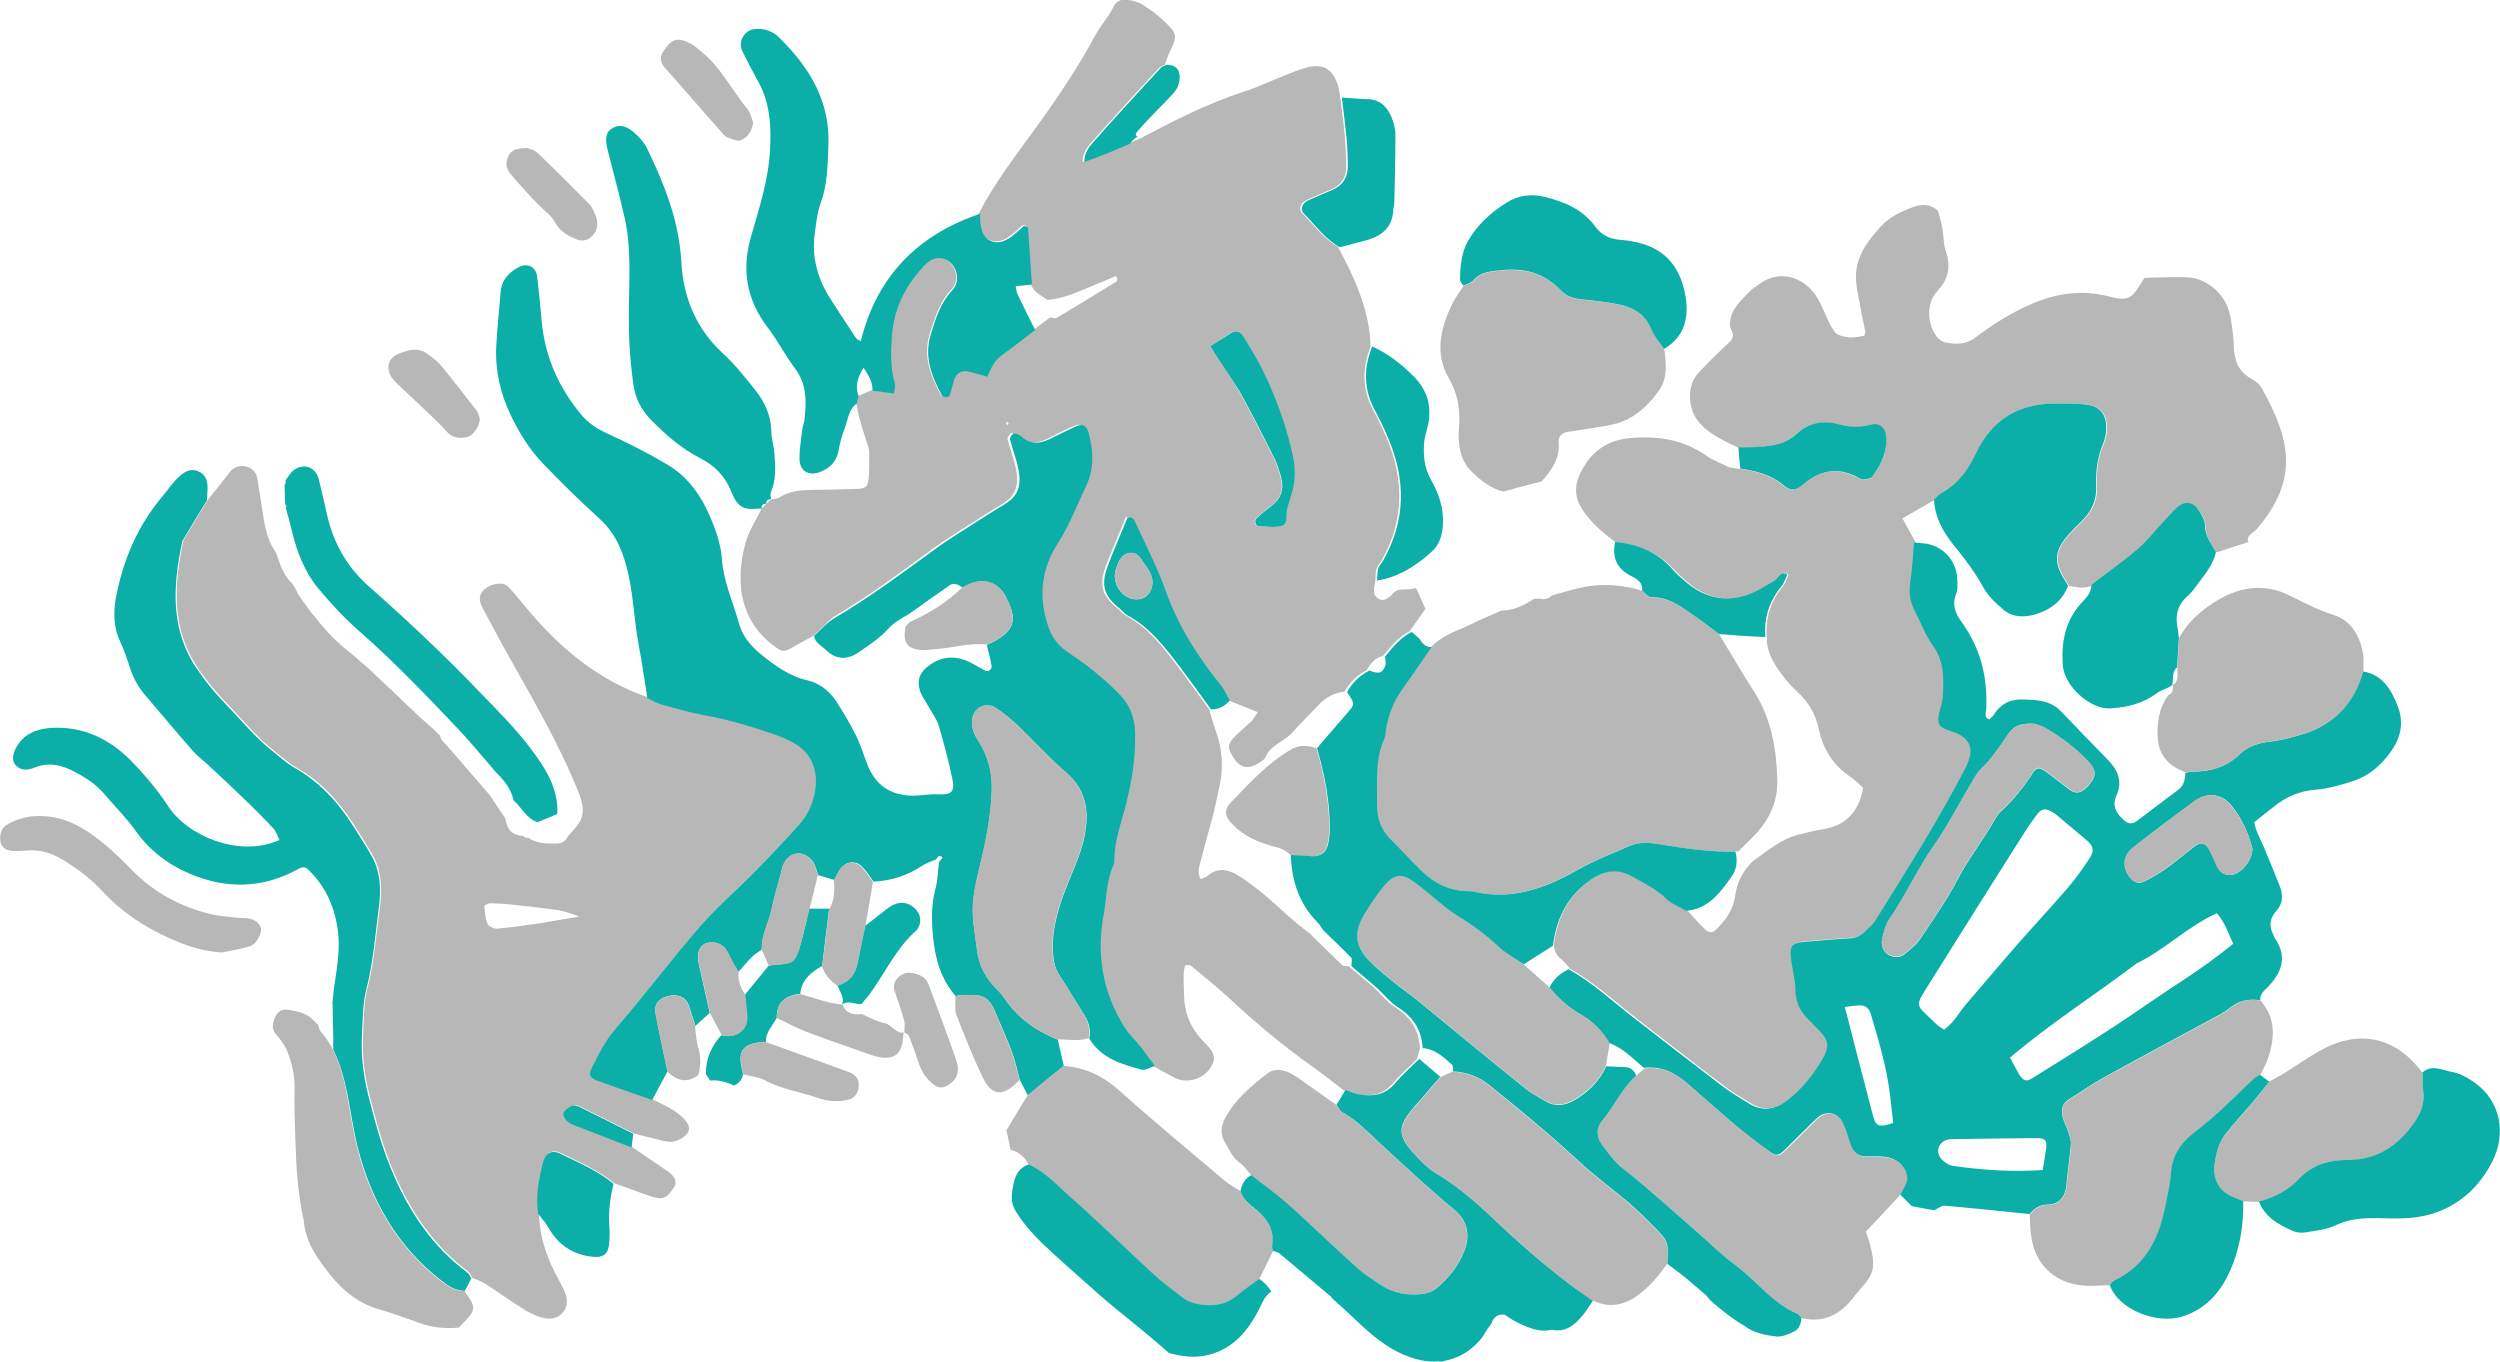 <!-- Generator: Adobe Illustrator 21.0.2, SVG Export Plug-In  -->
<svg version="1.1"
	 xmlns="http://www.w3.org/2000/svg" xmlns:xlink="http://www.w3.org/1999/xlink" xmlns:a="http://ns.adobe.com/AdobeSVGViewerExtensions/3.0/"
	 x="0px" y="0px" width="100%" height="100%" viewBox="0 0 925 503.9" style="enable-background:new 0 0 925 503.9;"
	 xml:space="preserve">
<path fill="#b7b7b7" d="M301.1,235.2c-2.5,1.4-5.1,2.7-7.6,4.2c-3.5,2-4,1.9-7-0.3c-12.2-9-14.9-22.8-10.6-38.4
	c1.2-4.4,3.9-8.3,5.9-12.5l-0.1,0.1c0.6-0.6,1.3-1.3,1.9-1.9l-0.2,0.2c0.6-0.6,1.3-1.3,1.9-1.9l-0.1,0.1c1.1-0.3,2.4-0.2,3.3-0.8
	c3.4-2.2,7.1-2.6,10.9-2.7c5.9-0.1,11.7-0.2,17.6-0.4c3.2-0.1,4.1-0.6,4.4-4.1c0.3-3.5,0.2-7,0.2-10.5c0,0-0.1-0.2-0.1-0.2
	c-1.2-3.7-2.4-7.4-3.5-11.2c-0.5-1.9-0.8-3.8-1.2-5.7c0.2-0.9,0.5-1.8,0.7-2.7c1.6-0.7,3.3-1.4,4.9-2.1c2.6,0.3,5.1,0.6,8,1
	c0.1-1.4,0.6-2.6,0.3-3.6c-1.8-5.8-1.5-11.7-1.1-17.5c0.7-9.9,4.8-18.5,11.6-25.8c0.8-0.9,1.7-1.7,2.6-2.3c2.5-1.6,6-1,8,1.3
	c2.4,2.7,2.8,6.9,0.2,9.6c-4.4,4.7-6.1,10.5-8,16.4c-2.6,8.4,0.3,15.5,4.1,22.6c0.5,0.9,2.6,0.9,2.9-0.1c0.7-1.9,1.1-3.9,1.7-5.8
	c0.7-2.2,2.5-3.4,4.7-3c2.5,0.4,5,1.3,7.5,2c2.7-6.2,2.8-6.2,8.7-10.4c3.1-2.2,6-4.6,9-6.9c2-1.5,4-3,6-4.5c0.8,0.1,1.8,0.6,2.4,0.2
	c7-4.2,14-8.4,20.9-12.7c0.8-0.5,2.3-0.8,1-2.8c-2.3,1-4.7,2.1-7.1,3c-5.9,2.4-11.7,5.3-18.2,5.9c-2.4-1.7-5.3-2.9-6.2-6
	c-0.5-6.9-0.9-13.8-1.4-20.7c0-0.2-0.2-0.5-0.4-0.7c-0.2-0.2-0.6-0.2-1.2-0.3c-1.8,1.5-3.6,3.4-5.7,4.7c-4.8,3-9.4,0.7-10.2-4.8
	c-0.2-1.4-0.2-2.9-0.3-4.3c5.5-10.7,12.8-20.2,19.8-29.9c8.5-11.6,16.5-23.4,23.3-36c1.9-3.6,4.8-6.6,6.6-10.3
	c1.2-2.3,2.8-3,4.8-2.8c2,0.2,4.1,0.7,5.8,1.7c3,1.8,5.8,3.9,8.3,6.3c5,4.8,4.9,5.3,1.7,12c-0.6,1.3-1,2.7-1.5,4.1
	c-0.8,0.4-1.7,0.6-2.2,1.2c-8.3,9-16.7,18.1-24.8,27.3c-1.5,1.7-3.4,3.8-3.4,7.4c7.9-2.6,14.7-5.8,21.5-8.8
	c12.4-6.5,24.8-12.9,38.2-17.2c5-1.6,9.7-3.9,14.6-5.8c2.7-1.1,5.4-2.2,8.2-3c6.3-1.8,9.9,0.2,12,6.6c0.4,1.4,0.5,2.9,0.8,4.3
	c0.6,4.9,1.3,9.8,1.7,14.8c0.3,3.5,0.4,7,0.5,10.5c0.1,4.2-1.8,7.3-5.8,8.9c-3,1.2-5.9,2.5-8.8,3.8c-2.3,1-3.2,3.4-1.7,4.9
	c4.3,4.3,7.9,9.4,13.3,12.5c1.6,3.1,3.2,6.1,4.7,9.3c4,8.7,7.1,17.7,7.3,27.5c-3.1,8-3.2,15.9,1,23.6c1.8,3.3,3.5,6.8,4.9,10.2
	c6.6,15.4,6.6,30.6-1.9,45.5c-0.6,1-1.5,1.9-1.8,3c-0.4,1.4-0.3,2.8-0.4,4.3c-0.2,2.3-1.5,4.9,0.8,6.5c2.3,1.6,4.2,0,5.9-1.9
	c2.2-2.3,5.6-0.6,8.3-1.9c1.2,2.6,2.4,5.2,3.5,7.8c-2,2.8-3.9,5.6-5.9,8.3c-4.1,2.1-6.9,5.6-9.8,9.1c-2.8,0.7-4.6,2.6-5.9,5.2
	c-3.6,1.8-6.4,4.5-8.3,8c-3.9,0.4-7.1,2.2-9.8,5.1c-3.1,3.4-6.5,6.5-9.5,10c-3,3.4-8.1,4.6-10,9.2c-0.4,1-1.7,1.6-2.6,2.2
	c-4,2.5-7.1,1.6-9.5-2.5c-2-3.5-1.9-4.7,1-7.6c1.9-1.9,3.9-3.5,5.8-5.3c0.9-0.9,1.6-2.2,2.5-3.5c-4-1.6-7.5-3-11-4.4
	c-1-1.7-1.8-3.6-3.1-5.2c-8.8-10.7-16.1-22.1-20.7-35.3c-3-8.5-7.2-16.6-11-24.8c-0.5-1.2-1.1-2.9-3.1-2.3c-2.4,5.9-5,11.8-7.3,17.8
	c-2.7,7.2-1.5,11.2,4.5,16c0.9,0.7,1.6,1.8,2.6,2.3c8.3,4.4,13.8,11.6,19.3,18.8c4,5.3,7.9,10.8,11.8,16.1c0.8,2.5,1.4,5.1,2.3,7.5
	c2.6,7,3.1,14.2,1.4,21.5c-0.8,3.4-1.4,6.8-2.3,10.2c-1.5,5.6-3.1,11.2-4.5,16.8c-0.6,2.2-1.5,4.4,0,6.8c0.8-0.4,1.7-0.6,2.3-1.1
	c3.7-3.2,7.6-2.7,11.3-0.4c3.4,2.1,6.7,4.6,9.8,7.2c5.6,4.6,10.6,9.9,16.6,14.1c4.1,4,8.2,8.1,12.3,12c0.5,0.5,1.6,0.3,2.4,0.4
	c3.1,2.6,6.2,5.2,9.2,7.8c2.8,2.5,5.2,5.7,8.3,7.6c5.6,3.6,8.5,8.4,8.9,14.9c-0.4,1.4-0.8,2.7-1.1,4c-3,3.1-6.3,5.9-9.1,9.2
	c-3.7,4.3-8.3,4.8-13.3,3.9c-1.7-0.3-3.3-1-4.9-1.6c-3.9-3-7.8-6.1-11.9-9c-10.5-7.5-20.4-15.7-29.8-24.5
	c-4.7-4.4-9.8-8.4-14.7-12.5c-0.3-0.3-1.1-0.1-2.1-0.2c-1,3.6-0.4,7.4-0.4,11c0,6.1,2.1,11.5,6.1,16.1c1.3,1.5,3,2.9,4.1,4.6
	c0.7,1.1,1.1,2.9,0.7,4c-1.9,5.8-9.1,8.7-14.3,6c-2.8-1.4-5.6-3-8.3-4.5c-1.7-2.3-3.4-4.7-5.2-7c-2-2.5-4.4-4.7-6.1-7.4
	c-7.9-12.7-10.4-26.5-7.7-41.3c1.2-6.3,0.9-12.9,3.8-18.8c0.2-0.5,0.2-1.2,0.2-1.7c0.1-6,1.9-11.5,3.4-17.2
	c2.7-9.6,4.6-19.3,4.3-29.5c-0.1-5.7-1.8-10.4-5.5-14.3c-3.2-3.4-6.8-6.4-10.4-9.4c-3.2-2.6-6.7-4.8-10-7.2
	c-3.2-2.3-5.2-5.4-6.4-9.2c-3.5-10.8-2.2-21.1,3.7-30.4c4.3-6.8,7.1-14.1,10.5-21.3c3-6.3,2.7-13.1,0.8-19.8
	c-0.7-2.6-2.2-3.2-4.7-2.1c-3.2,1.4-6.4,3-9.5,4.6c-3.7,1.8-7.3,2.2-10.6-0.9c-0.4-0.4-0.9-0.7-1.5-0.9c-0.5-0.2-1.4-0.4-1.6-0.1
	c-0.5,0.6-1.2,1.5-1.1,2.1c0.8,3.1,1.9,6.1,2.7,9.2c2.1,8.3,0.1,12-5.2,15.1c-2,1.2-4,2.4-6,3.7c-6.6,4.3-13.5,8.4-19.8,13
	c-11.8,8.7-23.6,17.4-36.3,24.9C306.1,230.2,303.7,232.9,301.1,235.2z M447.8,128.1c3.9,6.1,7.6,11.3,10.7,16.8
	c4.4,7.9,8.5,16.1,12.6,24.2c1.2,2.3,2,4.9,2.7,7.4c1.2,4.4,0.1,8.1-3.7,10.8c-1.9,1.4-3.6,2.9-5.4,4.5c-0.9,0.8-0.4,2.8,0.6,2.8
	c2.9,0.1,6,0.7,8.6,0c2.7-0.8,1.5-4,2.1-6.2c0.5-1.7,1-3.4,1.5-5c1.7-5.2,1.7-10.3,0.5-15.6c-2.5-10.9-6.3-21.3-11.3-31.4
	c-2.1-4.2-4.5-8.2-7-12.1c-1-1.6-2.6-2.3-4.5-1C453.2,124.7,450.9,126.1,447.8,128.1z M373.2,156.7c-0.2-0.2-0.3-0.4-0.5-0.7
	c-0.2,0.2-0.4,0.4-0.6,0.5c0.3,0.3,0.5,0.6,0.8,0.8C373,157.1,373.1,156.9,373.2,156.7z"/>
<path fill="#b7b7b7" d="M597.7,200.6c-4.6-3.5-9.1-7.2-12.3-12.2c-2.7-4.1-2.9-8.2-1.1-12.4c3.4-7.8,9.3-12.8,17.8-13.8
	c10.3-1.1,20.3,0.1,29.2,6.4c2.6,1.8,5.7,2.9,8.5,4.3c0.8,0.1,1.6,0.2,2.3,0.4c0.6,0.1,1.1,0.1,1.7,0.2c5.9,0.8,11.5,2.3,16.1,6.2
	c2.5,2.1,4.8,1.7,7-0.2c6.4-5.7,13.3-6.8,20.9-2.5c0.5,0.3,1.1,0.5,1.7,0.5c1.1-0.2,2.6-0.3,3.1-1c3.4-4.5,5.9-9.4,5.1-15.3
	c-0.4-3-2.5-4.8-5.5-4c-4.1,1.1-7.9,1-12-0.1c-5.7-1.6-11.1-0.6-15.5,3.5c-3.9,3.6-8.7,4.5-13.7,4.8c-2.6,0.2-5.2,0.1-7.9,0.2
	c-2.6-1.3-5.3-2.4-7.7-3.9c-5.7-3.4-10.1-7.6-10.1-15.1c0-3.5,1-6.3,3.2-8.7c3.5-3.8,7.3-7.5,11.1-11c1.2-1.1,1.8-2.2,1.5-3.7
	c-0.3-0.7-0.7-1.5-1-2.3c-0.4-6.3,4.2-9.7,7.8-13.6c0.6-0.6,1.5-1,2.1-1.5c9.3-7.5,19-2.1,22.8,5.1c1.7,3.1,2.9,6.3,4.5,9.5
	c0.5,1,1.3,1.9,1.9,2.9c3.4,2.1,7,1.7,10.6,0.9c0.2-0.1,0.3-0.9,0.4-1.4c-0.5-2.5-1.1-5-1.6-7.6c0,0,0-0.1,0-0.1
	c-0.7-4.3-1.9-8.6-1.9-12.9c0.1-7.5,4.4-13.2,9.2-18.4c3.2-3.5,7.5-5.6,12-7.2c3.2-1.2,6.3-1.1,9.1,1.3c0.6,2.2,1.3,4.4,1.7,6.7
	c0.5,2.6,0.3,5.4,1.1,7.8c2,5.8,1.5,10.6-3,15.3c-4.2,4.4-3.8,12.5,0,17.1c0.7,0.9,1.8,1.6,2.9,1.9c3.8,0.7,7.5,0.9,10.9-1.6
	c3.5-2.6,7.1-5.2,10.9-7.4c11.3-6.7,23.1-11.3,36.7-8.5c3.1,0.6,6.8,2,9.3,0.9c2.6-1.1,4.1-4.7,6-7.3c5.3-0.1,10.5-0.4,15.8-0.2
	c7.4,0.3,14.4,6.6,15.8,13.9c0.7,3.7,1.3,7.5,1.4,11.3c0.1,5.4,1.6,9.7,6.6,12.4c1.5,0.8,3,2.1,3.8,3.5
	c10.4,18.8,14.1,33.5-2.1,52.3c-1.2,1.4-3.9,2-2.9,4.7l0.1-0.2c-4,1.3-8,2.6-11.9,3.9c-2-3.2-4.2-6.2-4.1-10.3c0-1.6-1.1-3.3-2-4.7
	c-2.1-3.4-5.1-4.1-8-1.7c-2.2,1.8-4,4.2-6,6.3c-3,3.2-5.7,6.6-8.9,9.4c-5.5,4.6-11.4,8.8-17.1,13.2c-2.8,1.5-5.7,0.7-8.5,0.1
	c-0.3-0.5-0.6-1-0.9-1.5c-4.7-7.2-4.4-11.7,1.5-17.9c1.4-1.5,2.8-3,4.3-4.4c3.8-3.6,5.8-8,5.5-13.4c-0.3-5.3,0.4-10.5,2.6-15.5
	c0.7-1.6,1-3.4,1.1-5.1c0.3-5.2-2.2-8.5-7.3-9.2c-3.8-0.5-7.6-0.4-11.4-0.4c-13.6,0-23.5,5.9-29.4,18.3c-2.8,5.9-6.4,11.2-12.3,14.5
	c-1.2,0.7-2.2,1.9-3.3,2.8c-4,2.3-8,4.6-12,6.9c1.8,3.2,3.3,6,4.8,8.7c-0.5,5-0.7,9.9-1.4,14.8c-0.5,3.6-0.2,7,1.5,10.2
	c2.3,4.4,4.1,9.2,6.9,13.2c4.3,6.1,3.9,12.7,3.6,19.4c-0.1,2-0.9,4-1.4,6c-0.7,3.2-0.1,4.4,2.7,5.6c1.3,0.6,2.8,0.8,4.1,1.5
	c4.8,2.4,6,5.9,3.9,10.8c-0.2,0.5-0.4,1.1-0.7,1.6c-10.1,19.6-21.9,38.1-33.5,56.8c-1.1,1.7-2.8,3-4.2,4.4c-1.5,1.5-3.4,2.1-5.6,2.2
	c-5.6,0.3-11.1,0.8-16.6,1.3c-4.2,0.4-5.3,1.5-4.9,5.5c0.4,4.1,1.6,8.1,1.7,12.1c0.1,4.4,1.6,8,4.7,11c1.3,1.2,2.4,2.6,3.7,3.8
	c4.2,4.1,4.1,6.5,1.6,11c-3.4,5.9-7.7,11.2-13.1,15.3c-4.2,3.1-9,4.4-13.9,1.2c-3.2-2-6.6-3.9-9.6-6.2c-11-8.3-21.8-16.8-32.7-25.2
	c-8.1-6.3-15.6-13.3-24.6-18.4c-1.1-1.2-2.1-2.6-3.4-3.6c-1.6-1.4-2.5-3.1-2.6-5.1c1.1-9.4,5-17.5,12.5-23.3c5-3.9,10.5-6,17-2.2
	c4.3,2.5,8.7,4.5,12.4,8.1c2,2,4.9,3,7.4,4.5c2.2,2.3,4.3,4.8,6.6,7c1.7,1.6,3,1.4,4.5-0.2c3.3-3.4,6.1-7.1,6.7-12.1
	c0.7-5.1,2.9-9.4,6.7-13c5.3-3.6,10.1-8,16.5-9.6c3.1-0.8,6.2-1.6,9.4-2.1c8.6-1.4,13.2-6.6,14.8-15.3c-1.5-1.3-2.9-2.8-4.5-3.9
	c-6.5-4.3-10.4-10.3-11.9-17.7c-1.2-5.7-3.9-10.3-8.2-14.1c-1.3-1.2-2.5-2.5-3.6-3.8c-3.8-4.8-7.6-9.7-7.5-16.3
	c-0.5-7,1.4-13.2,5.9-18.7c1-1.2,1.5-2.9,2.2-4.4c-2.7-1.5-3.3,1.5-4.9,2.4c-2.1,1.1-4,2.4-6.1,3.5c-9.1,4.7-18.3,3.8-26.1-2.8
	c-2-1.7-4-3.5-5.7-5.4C613,204.1,605.8,201.4,597.7,200.6z"/>
<path fill="#b7b7b7" d="M163.8,274.2c0.7,0.7,1.3,1.5,2,2.2c0.5,0.6,1,1.2,1.5,1.7c4.7,5.4,9.3,10.8,14,16.2c0.7,1.1,1.4,2.2,2.1,3.2
	c0.8,1.2,1.6,2.4,2.4,3.6c0.3,0.5,0.7,0.9,1,1.4l0.1,0.2c1,4.8,2.4,6.1,6.9,6.7c0.4,0.5,0.9,0.7,1.5,0.5c3.2,2.2,6.9,2.3,10.6,2.2
	c1.8,0,3.3-0.7,4.1-2.5c1.1-1.3,2.3-2.6,3.4-3.9c3.1-3.9,2.6-7.6,0.8-12.2c-7.5-18.8-17.9-36.2-27.7-53.8c-2.7-4.9-5.3-9.8-7.9-14.7
	c-1.2-2.2-1.7-4.5,0.2-6.5c1.9-2,4.5-2.7,7.2-2.5c1,0.1,2.1,1,2.8,1.9c2,2.2,3.8,4.5,5.7,6.7c12.3,14.9,26.6,27,45.2,33.4
	c1.6,0.8,3,1.9,4.7,2.3c5.4,1.5,10.7,3.1,16.2,4.1c9,1.6,17.7,4.2,26.3,7.2c2.2,0.8,4.4,1.7,6.5,2.8c7.1,3.8,9.8,10.5,8.3,18.5
	c-0.9,4.8-3.1,8.9-6.2,12.4c-5.3,5.9-10.7,11.6-16.3,17.3c-6.6,6.7-13.8,12.8-19.9,19.9c-10.7,12.4-20.7,25.5-31.4,38
	c-3.9,4.6-6.4,9.7-9,14.9c-0.9,1.9-0.3,3.3,1.9,4.1c6.9,2.5,13.8,4.9,20.7,7.3c4.2,2.1,8.5,3.8,11.8,7.4c2.2,2.5,2.3,4.6-0.5,6.6
	c-1.3,0.9-3.1,1.7-4.7,1.7c-2.3-0.1-4.6-0.9-6.8-1.4c-2.3-0.5-4.5-1.1-6.7-1.7c-6.7-3.4-13.4-6.8-20.2-10.1
	c-0.7-0.4-1.9-0.7-2.5-0.3c-1.2,0.6-2.5,1.5-3.1,2.6c-0.3,0.6,0.4,2.2,1.1,2.9c0.7,0.8,1.9,1.3,3,1.8c7,2.8,14.1,5.5,21.1,8.2
	c4.5,3.1,9.1,6.1,13.6,9.3c2.1,1.5,2.9,3.8,2,5.2c-1.5,2.1-2.8,4.7-6,4.3c-2-0.3-3.9-1-5.8-1.7c-3.5-1.2-7-2.6-10.5-3.8
	c-5.9-4.8-12.8-7.8-19.6-11.1c-3.3-1.6-5.6-0.3-6.5,3.3c-1.6,6.2-2.7,12.5-1.8,18.9c0.2,7.7,2.3,14.9,5.8,21.7
	c1.3,2.6,2.8,5.1,3.9,7.8c2.2,5.3-1.6,10.3-7.2,9.4c-2.5-0.4-5-1.5-7.2-2.8c-5.2-3.2-10.1-6.8-15.3-10.1c-1.4-0.9-3.1-1.4-4.7-2.1
	c-0.4-0.7-0.7-1.7-1.3-2.2c-12.8-9.5-21.4-22.2-27.6-36.7c-4.1-9.5-6.7-19.3-9.2-29.2c-1.7-6.9-2.6-13.8-2.3-20.9
	c0.3-6.1,0.2-12.4,1.7-18.3c2.5-9.7,3.2-19.6,4.5-29.4c0.9-6.7,0.9-13.5-2.6-19.7c-2.1-3.8-4.6-7.5-6.9-11.2
	c-5.6-8.8-12.4-16.2-21.6-21.4c-2.8-1.6-5.2-3.8-7.7-5.8c-6.7-5.2-12.1-11.9-18-18c-3.9-4-7.4-8.3-10.5-12.9
	c-10-14.8-8.8-31-5.3-47.3c3-5,6-10,9.1-15c2.7-3.4,5.5-6.8,8.1-10.2c2.9-3.8,9.4-2.4,10.1,2.4c0.5,3.1,1,6.3,1.5,9.4
	c1,6,1.4,12.1,5,17.4c0.2,0.5,0.5,0.9,0.7,1.4c1.3,3.9,2.6,7.9,5.8,10.8c0.4,0.6,0.8,1.2,1.2,1.9c0.2,0.6,0.5,1.1,0.7,1.7
	c0.4,0.5,0.8,1.1,1.1,1.6c0.9,1.2,1.8,2.5,2.7,3.7c0.3,0.4,0.6,0.9,0.9,1.3l0.2,0.3c0.5,0.6,1,1.2,1.5,1.7
	c4.1,5.4,8.8,10.1,14.2,14.2c0.6,0.5,1.1,1,1.7,1.5c0,0,0.3,0.2,0.3,0.2c0.5,0.5,1,1,1.5,1.4l0.4,0.3c0.4,0.4,0.9,0.7,1.3,1.1
	c6.5,6.1,13,12.3,19.4,18.4c1.8,1.6,3.6,3.1,5.3,4.7c0.8,0.8,1.6,1.6,2.3,2.3C163,273.3,163.4,273.7,163.8,274.2z M214.4,339.1
	c-3.8-1.2-5.6-2-7.6-2.3c-5.8-0.8-11.6-1.5-17.5-2.1c-2.6-0.3-5.3-0.4-7.9-0.5c-0.8,0-2.2,0.7-2.2,1c0.2,2.3,0.3,4.6,1.2,6.7
	c0.4,0.9,2.4,1.8,3.6,1.7c5.5-0.5,11-1.3,16.5-2.1C204.5,340.8,208.4,340.1,214.4,339.1z"/>
<path fill="#0bafa7" d="M241.3,407c-6.9-2.4-13.8-4.8-20.7-7.3c-2.2-0.8-2.8-2.3-1.9-4.1c2.6-5.2,5.1-10.4,9-14.9
	c10.7-12.4,20.6-25.6,31.4-38c6.1-7.1,13.3-13.2,19.9-19.9c5.5-5.6,11-11.4,16.3-17.3c3.2-3.5,5.3-7.6,6.2-12.4
	c1.5-8-1.2-14.7-8.3-18.5c-2.1-1.1-4.2-2-6.5-2.8c-8.6-3-17.3-5.6-26.3-7.2c-5.5-1-10.8-2.6-16.2-4.1c-1.7-0.5-3.1-1.5-4.7-2.3
	c-1-6.4-1.9-12.8-3.1-19.1c-2.2-11.5-2-23.3-6.2-34.5c-1.9-5.1-4.6-9.3-8.6-12.9c-7.2-6.5-14.1-13.3-20.8-20.3
	c-4.9-5.1-8.6-11.1-11.7-17.5c-3.9-8.1-5.9-16.6-5.5-25.5c0.3-6.7,1.1-13.4,1.6-20.1c0.3-4.6,3-7.5,6.8-9.5c3-1.6,6.2-0.1,6.7,3.2
	c0.7,5.5,1.2,11.1,1.7,16.7c1.2,13.3,6.4,24.9,14.9,35c2.5,2.9,5.6,5,9.2,6.6c7.7,3.5,15.4,7.4,22.6,11.7c8.4,5,13.4,13.1,16.8,22
	c1.6,4.1,2.9,8.5,3.2,12.8c0.6,8.4,4.1,15.9,6.3,23.8c1.3,4.7,4.2,8.2,7.9,11.3c5.3,4.3,10.7,8.3,17.4,9.8c4.5,1.1,8,3.8,10.5,7.5
	c2.7,4.1,5.3,8.5,7.5,12.9c1.7,3.4,2.8,7.1,4.2,10.7c2.9,7.6,8.5,11.5,16.7,11.6c3.2,0,6.5-0.7,9.7-0.5c5.4,0.3,5.9-1.7,5.1-5.6
	c-1.4-6.6-3.1-13.1-5-19.6c-0.8-2.7-2.7-5.2-4.1-7.7c-1-1.8-2.3-3.5-2.9-5.4c-1.1-3.3-0.4-6.4,2.5-8.7c4.5-3.7,9.4-4.6,14.8-2.4
	c2.4,1,4.6,2.5,7,3.7c1,0.5,2.4-0.6,2.2-1.9c-0.5-2.6-1.2-5.1-1.8-7.7c0.8-0.4,1.6-0.7,2.4-1.1c7.6-4,9-8.1,5.2-15.5
	c-0.4-0.8-0.7-1.6-1.2-2.3c-2.5-3.9-6.7-5.5-11.4-4.1c-1.4,0.4-2.7,1.2-4,1.8c-1.5-1.1-3.1-2-4.8-0.8c-5,3.5-10,7-15,10.6
	c-2.8,1.6-5.4,3-7.7,5.5c-3.1,3.4-7.1,6.1-11,8.7c-4.1,2.8-8.2,2.8-12-0.9c-1.6-1.6-4-2.5-4.4-5.2c2.6-2.3,4.9-5.1,7.9-6.8
	c12.7-7.5,24.4-16.2,36.3-24.9c6.4-4.7,13.2-8.7,19.8-13c2-1.3,4-2.5,6-3.7c5.3-3.1,7.3-6.8,5.2-15.1c-0.8-3.1-1.9-6.1-2.7-9.2
	c-0.1-0.6,0.5-1.5,1.1-2.1c0.2-0.3,1.1,0,1.6,0.1c0.5,0.2,1.1,0.5,1.5,0.9c3.3,3.1,6.9,2.7,10.6,0.9c3.2-1.6,6.3-3.1,9.5-4.6
	c2.4-1.1,3.9-0.5,4.7,2.1c1.9,6.7,2.2,13.5-0.8,19.8c-3.4,7.1-6.1,14.5-10.5,21.3c-6,9.3-7.3,19.6-3.7,30.4c1.2,3.8,3.3,6.9,6.4,9.2
	c3.3,2.4,6.8,4.6,10,7.2c3.6,3,7.2,6,10.4,9.4c3.7,3.9,5.4,8.6,5.5,14.3c0.2,10.1-1.6,19.8-4.3,29.5c-1.6,5.7-3.4,11.2-3.4,17.2
	c0,0.6,0,1.2-0.2,1.7c-2.9,6-2.6,12.5-3.8,18.8c-2.7,14.8-0.2,28.6,7.7,41.3c1.7,2.7,4.1,4.9,6.1,7.4c1.8,2.3,3.4,4.6,5.2,7
	c-1.6,0.5-3.5,1.7-4.8,1.4c-7.5-2-15.1-4.2-19.5-11.6c0.7-3.1-0.1-5.8-1.7-8.4c-3.1-4.9-6.1-10-9.3-14.9c-1.7-2.6-2.2-5.3-2.4-8.3
	c-0.5-8.4,1.8-16.2,4.8-23.9c2.2-5.7,4.9-11.3,6.4-17.2c2.3-9.5,2-18.5-6.4-25.7c-6.2-5.3-11.7-11.5-17.7-17.2
	c-2.5-2.4-5.3-4.7-8.2-6.6c-3.8-2.6-8.6,0.1-8.8,4.7c-0.2,2.8,0.7,5,2.3,7.4c3.6,5.5,5.2,11.7,5,18.3c-0.3,9.1-2,18-4.1,26.8
	c-1.6,6.5-3.3,13.1-2.9,19.9c0.3,4.1,1,8.1,1.5,12.2c0.6,5.1,2.6,9.6,6.1,13.4c1.4,1.5,2.9,2.9,4,4.6c4.9,7.3,11.7,12.1,19.8,15.4
	c0.7,3.2,1.5,6.5,2.2,9.7c-2.2,1.8-4.5,3.6-6.7,5.4c-2.2,1.8-4.4,3.7-6.6,5.5c-1-1.9-2-3.8-3-5.8c-0.9-3.4-1.6-6.8-2.8-10
	c-1.5-4.1-3.3-8.1-5-12.1c-3.6-8.9-4.8-9.7-14.2-9.1c-0.6,0-1.1,0.2-1.7,0.3c-5.5-6.4-7.6-13.8-8.4-22.2c-0.6-6.2-0.6-12,1-17.9
	c0.8-3,0.8-6.3,1.2-9.5c0.4-0.6,1.4-1.6,1.3-1.7c-1.3-1.5-1.7,0-2.4,0.7c-1.8,0.8-3.8,1.4-5.4,2.5c-5.4,3.6-11.3,5.4-17.7,5.7
	c-1.4-1.9-2.6-3.9-4.2-5.5c-2.2-2.3-5.6-2.1-7.7,0.4c-1.1,1.3-1.7,3-2.6,4.5c-2-0.6-4-1.2-6-1.8c-0.6-1.6-0.9-3.5-1.9-4.9
	c-3.3-4.6-8.7-4-11,1.1c-0.5,1-0.6,2.2-0.9,3.4c-1.1,4.2-2.4,8.4-3.3,12.7c-1,5.1-3.9,9.8-3.7,15.2c-1.1,0.8-2.4,1.6-3.4,2.5
	c-1.9,1.8-3.5,3.9-5.3,5.8c-0.7-1.2-1.5-2.4-2.2-3.7c-0.8-1.5-1.5-3.2-2.4-4.6c-1.7-2.4-5.2-3.3-7.8-2.1c-1.8,0.8-2.9,3.3-2.5,6
	c0.2,1.4,0.6,2.9,0.9,4.3c1.1,5.1,2.3,10.2,3.4,15.3c-1.8,1.6-3.6,3.2-5.3,4.8c-0.8-2.5-1.6-5-2.4-7.5c-1.1-3.2-4-4.5-7.9-3.5
	c-3.3,0.8-5.1,3.1-4.4,6.4c1.3,7.2,2.9,14.3,4.4,21.4C245,400,243.2,403.5,241.3,407z"/>
<path fill="#0bafa7" d="M580.4,358.6c9,5.1,16.5,12.1,24.6,18.4c10.9,8.4,21.8,16.9,32.7,25.2c3,2.3,6.4,4.2,9.6,6.2
	c5,3.1,9.8,1.9,13.9-1.2c5.4-4.1,9.7-9.4,13.1-15.3c2.6-4.5,2.6-6.9-1.6-11c-1.3-1.2-2.4-2.6-3.7-3.8c-3.1-3-4.6-6.5-4.7-11
	c-0.1-4.1-1.3-8.1-1.7-12.1c-0.4-4,0.7-5.1,4.9-5.5c5.5-0.5,11.1-1,16.6-1.3c2.2-0.1,4-0.7,5.6-2.2c1.4-1.5,3.2-2.7,4.2-4.4
	c11.6-18.6,23.4-37.2,33.5-56.8c0.3-0.5,0.5-1.1,0.7-1.6c2.1-5,0.9-8.5-3.9-10.8c-1.3-0.6-2.8-0.9-4.1-1.5c-2.8-1.2-3.3-2.4-2.7-5.6
	c0.4-2,1.2-4,1.4-6c0.4-6.7,0.8-13.3-3.6-19.4c-2.9-4-4.6-8.8-6.9-13.2c-1.7-3.3-2-6.6-1.5-10.2c0.7-4.9,1-9.9,1.4-14.8
	c2,0.3,4.1,0.2,6.1,0.8c5.9,1.8,9.7,6.8,9.9,13c0.1,1.7,0.2,3.7-0.4,5.2c-1.7,4.1-0.2,7.4,2.1,10.6c7,9.7,9.6,20.5,9,32.3
	c-0.1,1.2-0.9,2.9,1.2,3.6c0.6-0.7,1.3-1.2,1.7-1.9c2.4-3.8,5.9-5.6,10.3-5.5c5.3,0.1,10.5,0.2,14.6,4.5c5.6,5.9,11.3,11.8,17,17.6
	c3.8,3.8,5.8,8.1,3.4,13.4c-1.8,4,0,6.7,2.8,9.2c1.5,1.4,3.1,1.5,4.7,0.3c5.1-3.8,10.2-7.8,15.4-11.6c2.2-1.6,2.4-3.9,2.6-6.2
	c0.9-0.2,1.7-0.5,2.6-0.5c6.6,0,12.5-1.6,17.5-6.5c2.9-2.8,6.9-4.1,11.1-4.6c3.7-0.4,7.4-1.4,11-2.4c12.3-3.4,19.9-11.5,23.4-23.6
	c7.4,1.2,10.6,6.8,13,13c2.3,6,1.1,11.5-2.5,16.6c-3.7,5.2-8.3,9.2-14.4,11.1c-4.4,1.4-9.1,2.8-13.7,3.1c-5.9,0.5-10.7,2.6-15.2,6.2
	c-2.3,1.8-4.6,3.6-7.3,5.8c0.4,2.9,1.9,5.6,3.2,8.5c2.2,5.1,4.3,10.3,6.3,15.4c1.2,3.2,1.1,6.3-1.4,9c-2.5,2.7-2.7,5.7-1,8.9
	c0.3,0.5,0.4,1.1,0.8,1.6c4.3,6.6,2.2,12.2-2.7,17.4c-1.4,1.4-3.2,2.7-3,5.1c-4.3-0.7-8.1,0.2-11.5,3c-1.1,0.9-2.4,1.7-3.7,2.4
	c-14.4,7.8-28.8,15.5-43.1,23.4c-4.3,2.4-8.4,5.3-12.6,7.9c-2.4,1.5-2.8,3.8-2.3,6.1c0.4,2,1.5,3.8,2.1,5.7c0.5,1.6,1.2,3.4,1,5
	c-0.4,4.9-1.2,9.8-1.6,14.7c-0.3,3.9-2.3,7.4-7,7.4c-3,0-4.9,1.5-6.7,3.5c-10.5-1.1-21-2.2-31.4-3.1c-1.2-0.1-2.5,1.1-3.8,1.7
	c-2.8-0.5-5.5-1-8.3-1.5c-1.5-1.5-3-3-4.5-4.5c0.9-2.1,2.6-4.2,2.5-6.2c-0.2-4.2-3.9-7.3-8.3-7.6c-2-0.2-4.1-0.1-6.2-0.1
	c-3.4,0-5.5-1.5-6.5-4.8c-0.9-2.8-1.8-5.6-3-8.2c-1.5-3.1-5.4-3.9-8.3-1.9c-0.9,0.7-1.7,1.6-2.6,2.4c-3.3,3.3-6.7,6.6-10,9.9
	c-2.5,2.5-3.3,2.5-6,0.6c-10.8-7.5-20.5-16.6-30.4-25.2c-4.8-4.1-9.7-6.3-15.9-5.6c-4-3.4-7.6-7.3-12.8-9.2
	c-2.6-4.3-5.8-7.8-10.3-10.4c-4.5-2.6-8.6-6-11.8-10.1C574.8,362.2,577.3,360.1,580.4,358.6z M719.3,381c3.6-2.6,5.5-6.3,8.1-9.4
	c6.3-7.3,12.5-14.7,18.9-22c6.2-7.1,12.6-13.9,18.7-21c3-3.5,5.8-7.4,8.3-11.3c1.6-2.4,1.2-4.3-1-6.2c-3.8-3.2-7.6-6.4-11.4-9.6
	c-0.4-0.4-1-0.7-1.5-1c-2.6-1.6-4.1-1.4-5.9,1.1c-1.6,2.1-3.1,4.3-4.5,6.5c-11.6,18.3-23.2,36.7-34.7,55.1
	c-6.3,10.1-5.7,7.9,2.1,15.7C717.1,379.6,718.2,380.2,719.3,381z M752.5,267.8c-5.3-0.3-7.7,1.1-9.4,3.8c-3.1,4.6-6.2,9.2-10.2,13.1
	c-1.6,1.6-2.7,3.8-3.9,5.8c-4.5,7.5-8.5,15.4-13.5,22.5c-6.1,8.7-10.4,18.4-16.4,27.1c-1.4,2.1-2.1,4.8-2.7,7.4
	c-0.6,2.6,0.7,5,2.7,6c2,0.9,4.1,0.9,5.8-0.6c2-1.7,4.2-3.4,5.6-5.5c4.7-7.1,9.7-14.1,13.6-21.6c4.2-8.1,9.9-15.2,14.3-23.1
	c0.6-1,1.3-2,2.2-2.7c4.3-4,8-8.6,11.2-13.5c1.8-2.8,2.6-2.8,5.7-0.6c2.8,2.1,5.6,4.3,8.4,6.4c2,1.4,3.7,1.2,5.6-0.4
	c0.7-0.6,1.3-1.2,1.8-1.9c2.3-2.9,2.3-4.9-0.3-7.8c-4.6-5-10-9.1-15.8-12.5C755.3,268.4,752.9,267.9,752.5,267.8z M743.7,391.3
	c1.4,2.5,2.3,4.4,3.3,6.1c1.6,2.5,2.7,3,5,1.5c10.2-6.3,20.4-12.7,30.4-19.2c8.8-5.8,17.4-11.9,26.2-17.6c6.1-4,11.9-8.2,17.7-12.9
	c-1.9-4-3-7.9-6.1-11.3c-10.8,4.9-19.2,13.5-29.7,18.6C775.3,368,759,378.4,743.7,391.3z M833.4,314.1c-1.3-5.3-3.7-11.1-7.9-16.2
	c-3.9-4.7-9.3-4.5-13.3-1.6c-7.8,5.7-15.5,11.4-23,17.4c-3.7,2.9-3.9,7.2-1.1,10.9c1.4,1.9,3.3,2.6,5.4,1.5c2.6-1.3,5.2-2.8,7.5-4.4
	c3.8-2.7,7.4-5.8,11.1-8.6c2-1.5,4-1.2,5.2,0.9c1.3,2.3,2.2,4.8,3.4,7.1c1.1,2,2.9,2.9,5.1,2.6C829.2,323.2,833.2,318.7,833.4,314.1
	z M755.8,432.9c0.5-2.9,0.9-5.2,1.2-7.5c0.5-3.4-0.1-4.3-3.5-4.3c-10.5,0.1-21,0.2-31.6,0.4c-0.3,0-0.6,0-0.9,0.1
	c-3.6,0.6-5.2,4.5-2.6,7.3c1.1,1.2,2.8,2.3,4.4,2.5C733.4,432.9,744.2,433.7,755.8,432.9z M700.5,415.5c-0.4-3.5-0.8-6.9-1.2-10.4
	c-1.2-10.2-4.2-20.1-7.1-29.9c-0.5-1.8-1.8-3.2-3.7-3.2c-1.9,0-3.8,0.3-5.9,0.6c3.6,14,7,27.3,10.5,40.6
	C694.1,416.8,695.4,417.2,700.5,415.5z"/>
<path fill="#b7b7b7" d="M529.5,239.4c4.1-4.4,9.8-6,14.9-8.5c3.6-1.8,7.4-3.3,11.1-5c4.5,0,8.4-1.9,12-4.3c0.7,0,1.4-0.1,2.1-0.1
	c1.7,0.4,3.3,0.2,4.6-1.2c4.5-1.2,9-2.7,13.6-3.4c6.7-1,13.4-0.3,19.9,1.7c1.1,0.9,2.3,2.5,3.4,2.5c6.7-0.2,11.5,3.8,16.5,7.3
	c2.9,2,5.6,4.2,8.5,6.3c4.2,6.9,8.2,13.9,12.6,20.7c6.6,10.1,8.6,21.4,8.9,33.2c0.2,8.4-3.2,15.2-9,21c-1.8,1.8-3.6,3.6-5.5,5.5
	c-0.4-0.1-0.8-0.2-1.2,0c-9.4,0.2-18.7-1.2-27.9-2.7c-3.8-0.6-7.6-1-11.3,0.6c-6.4,2.8-13.1,5.4-19.1,8.8
	c-12.1,6.9-24.4,11.4-38.6,8.1c-0.8-0.2-1.8-0.2-2.6-0.2c-6.5-0.2-11.9-2.9-16.5-7.3c-4-3.9-7.7-8-11.7-12c-3.6-3.6-5-7.9-4.9-12.8
	c0.1-8.2-0.8-16.5,2.7-24.3c0.5-1,0.4-2.3,0.6-3.5c1-5.6,3-10.7,6.4-15.3C522.6,249.6,526,244.4,529.5,239.4z"/>
<path fill="#0bafa7" d="M173,470.9c-12.8-9.5-21.4-22.2-27.6-36.7c-4.1-9.5-6.7-19.3-9.2-29.2c-1.7-6.9-2.6-13.8-2.3-20.9
	c0.3-6.1,0.2-12.4,1.7-18.3c2.5-9.7,3.2-19.6,4.5-29.4c0.9-6.7,0.9-13.5-2.6-19.7c-2.1-3.8-4.6-7.5-6.9-11.2
	c-5.6-8.8-12.4-16.2-21.6-21.4c-2.8-1.6-5.2-3.8-7.7-5.8c-6.7-5.2-12.1-11.9-18-18c-3.9-4-7.4-8.3-10.5-12.9
	c-10-14.8-8.8-31-5.3-47.3c3-5,6-10,9.1-15c0.1-1.5,0.1-2.9,0.2-4.4c0.1-2.8-0.8-5.3-3.6-6.4c-2.8-1.1-5.1,0.3-7.1,2.2
	c-1.1,1-2,2.1-2.9,3.2c-1.1,1.4-2.1,2.8-3.3,4.2c-9.1,10.8-14.4,23.5-17,37.2c-1,5.5-0.9,11.1,1.6,16.4c1.5,3.2,2.6,6.5,3.7,9.9
	c1.2,3.7,3.1,7,5.6,9.9c5.9,6.9,11.7,13.9,17.7,20.7c1.3,1.5,3,2.8,4.5,4.1c2.4,2.2,4.7,4.4,7.1,6.6c3,2.8,5.9,5.7,8.9,8.5
	c3.1,3.1,6.3,6.2,9.2,9.4c1,1.1,1.5,2.8,2.2,4.2c-14.6,6.6-33.8-1.3-41.1-12.4c-4-6.1-8.8-11.8-13.9-17c-7.9-8-17.6-12.7-29.2-12.1
	c-4.7,0.3-9.2,1.6-12.2,5.7c-2.3,3.1-2.9,6.3-1.2,8.1c2.1,2.3,4.8,1.8,7.3,0.8c5.1-2,9.8-0.8,14.4,1.6c4.2,2.2,8.1,4.7,11.2,8.4
	c3.8,4.5,8,8.6,11.4,13.4c6,8.5,14.1,14,23.8,17.4c12.5,4.3,24.7,3.3,36.3-3.1c1.5-0.9,2.8-1,3.9,0.2c6.6,6.4,10,14.3,11,23.4
	c1,8.8-1.5,17.2-2.1,25.9c0.1,0.5,0.1,1.1,0.1,1.7c0,5.2,0.3,10.4,0.2,15.6c2.6,5.1,4,10.6,5.2,16.2c1.3,6.6,2.2,13.2,3.8,19.7
	c5,19.8,14.6,36.8,31,49.5c2.5,2,5.2,3.8,8.7,3.8c0.8-1.5,1.6-3.1,2.4-4.6C173.9,472.3,173.7,471.4,173,470.9z"/>
<path fill="#0bafa7" d="M317.7,146.6c-0.2,0.9-0.5,1.8-0.7,2.7c-3.2,2.3-3.2,6.1-4.5,9.3c-1.1,2.7-1.8,5.6-2.3,8.5
	c-0.8,3.9-3.2,6.1-6.7,7.5c-4.3,1.7-7.7-0.3-7.7-5c0-3.5,0.6-7,1-10.5c0.2-1.4,0.8-2.8,0.9-4.3c0.7-6.5,0.8-12.7-3.5-18.4
	c-3.7-4.9-6.5-10.5-10.2-15.3c-7.9-10.4-9.7-21.5-6-34c3-10.4,6.4-20.8,6.9-31.7c0.5-8.9,0-17.5-4.5-25.5c-2-3.6-3.9-7.2-5.7-10.9
	c-1.8-3.6,0.7-8,4.8-8.3c3.4-0.2,6.4,0.8,8.8,3.2c11.3,11.1,19,23.7,18.2,40.3c-0.3,7-0.3,14-2.8,20.8c-1.3,3.5-1.7,7.4-2.2,11.2
	c-1.3,8.8,1,16.9,5.7,24.3c3.1,4.9,6.4,9.8,9.6,14.7c0.3,0.4,1,0.6,1.7,1c5.9-23.9,21-39.3,44.1-47.1c0.1,1.5,0,2.9,0.3,4.4
	c0.8,5.6,5.4,7.8,10.2,4.8c2.2-1.3,4-3.2,5.7-4.7c0.7,0.2,1,0.2,1.2,0.3c0.2,0.1,0.4,0.4,0.4,0.7c0.5,6.9,0.9,13.8,1.4,20.7
	c-1.9,0.2-3.9,0.4-6,0.6c0.3,1.3,0.3,2.2,0.7,3c2.1,4.4,4.3,8.8,6.5,13.2c-3,2.3-6,4.7-9,6.9c-5.9,4.2-5.9,4.2-8.7,10.4
	c-2.5-0.7-5-1.5-7.5-2c-2.3-0.4-4,0.9-4.7,3c-0.6,1.9-1.1,3.9-1.7,5.8c-0.3,1-2.4,1-2.9,0.1c-3.8-7.1-6.7-14.2-4.1-22.6
	c1.8-5.9,3.6-11.7,8-16.4c2.5-2.7,2.1-6.9-0.2-9.6c-2-2.3-5.5-2.9-8-1.3c-1,0.6-1.8,1.5-2.6,2.3c-6.8,7.3-11,15.9-11.6,25.8
	c-0.4,5.8-0.6,11.7,1.1,17.5c0.3,1-0.2,2.2-0.3,3.6c-2.9-0.4-5.5-0.7-8-1c0.2-3.2-1.4-5.6-3.3-8.6
	C317.2,139.9,316.3,143.1,317.7,146.6z"/>
<path fill="#b7b7b7" d="M666.3,487.6c-0.3-0.5-0.6-1.2-1-1.4c-9.5-3.9-15.4-12.4-23.3-18.2c-4.9-3.6-9.3-8-13.9-12
	c-9.1-7.9-17.9-16-27.3-23.4c-3.4-2.6-5.6-5.8-8-9c-2.2-3-2.3-6.2,0-8.9c4.5-5.4,7.3-12,12.6-16.7c1-0.9,2.1-1.8,3.1-2.7
	c6.2-0.7,11.1,1.4,15.9,5.6c10,8.6,19.6,17.6,30.4,25.2c2.7,1.9,3.5,1.9,6-0.6c3.4-3.3,6.7-6.6,10-9.9c0.8-0.8,1.6-1.7,2.6-2.4
	c2.9-2,6.7-1.2,8.3,1.9c1.3,2.6,2.1,5.4,3,8.2c1,3.2,3.2,4.8,6.5,4.8c2.1,0,4.1,0,6.2,0.1c4.3,0.3,8.1,3.4,8.3,7.6
	c0.1,2-1.6,4.2-2.5,6.2c-4.3,4.6-8.6,9.3-12.8,13.7c5.5,16.2,1.8,15.9-4.9,24.7C680.6,486.6,674.4,489.7,666.3,487.6z"/>
<path fill="#b7b7b7" d="M556.2,181.9c-4.7-1.2-8.3-4.1-11.6-7.3c-3.1-2.9-4.4-6.8-4.8-11c-0.2-1.7-0.1-3.5,0-5.2
	c0.6-6.5-0.3-12.5-3.7-18.4c-5.4-9.2-3.1-18.5,1.2-27.5c1.1-2.3,2.8-4.4,4.2-6.7c1.3-0.7,2.9-1,3.8-2c2.8-3.2,6.4-3.3,10.2-3.7
	c8.7-0.9,16.1,1.1,22.2,7.5c2.1,2.2,4.8,3,7.8,3.3c4.3,0.4,8.7,0.8,12.9,1.7c5.6,1.1,10.4,3.5,12.7,9.4c1,2.6,3.1,4.8,4.7,7.2
	c0.6,5.2,1.4,10.5-2,15.3c-4.2,5.9-9.3,10.6-16.5,12.4c-3.1,0.8-6.3,1.2-9.5,1.7c-2.6,0.4-5.2,0.8-7.8,1.2c-2.1,0.3-3.4,1.8-3.3,3.5
	c0.6,6.2-2.5,10.6-6.3,14.8C565.6,179.3,560.9,180.6,556.2,181.9z"/>
<path fill="#b7b7b7" d="M751,449.3c1.8-1.9,3.8-3.5,6.7-3.5c4.7,0,6.7-3.5,7-7.4c0.4-4.9,1.3-9.8,1.6-14.7c0.1-1.6-0.5-3.4-1-5
	c-0.6-1.9-1.7-3.8-2.1-5.7c-0.5-2.4-0.1-4.6,2.3-6.1c4.2-2.6,8.2-5.5,12.6-7.9c14.3-7.9,28.7-15.6,43.1-23.4
	c1.3-0.7,2.6-1.4,3.7-2.4c3.4-2.9,7.2-3.7,11.5-3c5.7,6.5,5.3,13.8,2.8,21.3c-0.7,2.2-1.9,4.2-2.9,6.3c-0.8,0.4-1.6,0.7-2.2,1.3
	c-7.1,6.9-14.1,14-22.1,20c-5.1,3.8-8.4,8.9-8.7,15.6c-0.2,3.2-1,6.3-1.6,9.5c-2.2,12.6-6.7,23.6-19.1,29.6
	c-0.7,0.4-1.3,1.1-1.9,1.7c-3.5,0.1-7,0.5-10.4,0.1c-10.7-1.1-17.8-8.4-18.9-19.3C751.1,453.9,751.1,451.6,751,449.3z"/>
<path fill="#b7b7b7" d="M380.2,405.3c2.2-1.8,4.4-3.7,6.6-5.5c2.2-1.8,4.5-3.6,6.7-5.4c7.9,0.5,14.4,3.6,20.4,8.9
	c12.8,11.5,26.2,22.5,39.4,33.7c1.8,1.5,3.9,2.5,5.8,3.8c0.8,3.3,3.5,5.1,5.9,7.1c4.2,3.6,6.8,7.7,5.8,13.4
	c-0.1,0.5,0.2,1.1,0.2,1.7c-1.7,3.4-3.4,6.8-5.1,10.3c-2.8,2.1-5.7,4-8.3,6.2c-3.1,2.6-6.5,3.6-10.5,3.5c-3.6-0.1-7-0.8-9.8-3
	c-3.9-3-7.9-6-11.5-9.4c-9.9-9.1-19.4-18.5-29.5-27.4c-5-4.4-9.5-9.5-15.7-12.3c-1.5-2.8-3.6-4.7-6.7-5.5c-0.5-2.4-1-4.8-1.5-7.2
	C375,413.8,377.6,409.5,380.2,405.3z"/>
<path fill="#b7b7b7" d="M874.5,248.3c-3.4,12.2-11.1,20.2-23.4,23.6c-3.6,1-7.3,2-11,2.4c-4.2,0.5-8.2,1.8-11.1,4.6
	c-5,4.9-10.9,6.5-17.5,6.5c-0.9,0-1.7,0.3-2.6,0.5c-1.1-0.5-2.1-0.9-3.1-1.4c-5-2.7-7.4-6.7-7.5-12.6c-0.1-5.3,0.7-10.2,3.9-14.6
	c1.6-0.8,2-2.1,1.7-3.8l-0.1,0.1c2.6-1.7,1.8-4.3,1.8-6.7c0.2-3.6,0.5-7.2,0.7-10.8c2.9-5.7,7.7-9.8,12.7-13.1
	c8.7-5.7,18.4-7.6,28.3-2.6c5.2,2.6,10.3,5.3,16,7.1c6.8,2.1,9.9,7.9,11.1,14.6C874.6,244.1,874.4,246.2,874.5,248.3z"/>
<path fill="#0bafa7" d="M281.9,188.2c-1.2,0-2.3,0-3.5,0.1c-3,0.2-5.1-1.1-6.5-3.6c-0.6-1-1-2.1-1.5-3.2c-2.2-5.4-6.1-9.3-11.2-11.9
	c-6.9-3.5-12.6-8.5-18-13.9c-3.9-3.9-6.2-8.3-6.9-13.8c-1.3-9.3-1.8-18.6-1.6-28.1c0.1-11.1,0.9-22.3-1.6-33.3
	c-1.9-8.3-4.1-16.5-6.2-24.7c-1.2-4.8-0.7-7.1,1.9-8.5c3.2-1.7,5.8,0,8,1.9c1.9,1.7,3.8,3.8,4.8,6.1C246,68.5,251.3,82,252.1,97
	c0.7,12.9,5.4,24.5,15.2,33.6c4.5,4.1,8.4,9,12.2,13.8c3.5,4.4,5.8,9.4,5.9,15.3c0,2.6,0.9,5.2,1.1,7.8c0.4,5,0.8,9.9-1.3,14.7
	c-0.3,0.7,0,1.7,0.1,2.6l0.1-0.1c-1.3-0.1-2,0.5-1.9,1.9l0.2-0.2c-1.4-0.1-2.1,0.5-1.9,1.9L281.9,188.2z"/>
<path fill="#b7b7b7" d="M117.7,379.2c0.3,0.8,0.4,1.8,0.9,2.4c5.8,6.6,8.1,14.7,9.7,23.1c1.3,6.6,2.2,13.2,3.8,19.7
	c5,19.8,14.6,36.8,31,49.5c2.5,2,5.2,3.8,8.7,3.8c4.4,5.9,4.4,6.9-0.2,11.6c-0.6,0.6-1.2,1.3-1.8,1.9c-5,0.5-9.9,0-14.6-1.7
	c-4.9-1.7-9.8-3.6-14.8-5c-7.3-2.1-13.1-6.5-17.7-12.2c-4.9-6.1-9.7-12.4-10.3-20.7c-2.2-9.7-2.8-19.7-3.1-29.6
	c-0.2-6.4-0.5-12.9-0.3-19.3c0.1-4.8-1-9.3-2.7-13.7c-0.9-2.4-2.7-4.5-4.3-6.5c-1.6-1.9-1.1-3.7-0.4-5.7c0.8-2.2,2.4-3.5,4.7-3.2
	c2.3,0.3,4.6,0.7,6.6,1.7C114.8,376.1,116.2,377.8,117.7,379.2z"/>
<path fill="#b7b7b7" d="M839.6,400.2c2-1.1,4.1-2.2,6-3.4c4.4-2.8,8.7-5.8,13.3-8.3c14.2-7.8,27.7-4.7,37.4,8.4c0.1,2.3,0.1,4.7,0.3,7
	c0.5,4.3-0.8,8-3.3,11.5c-6.1,8.8-14.1,14-25,13.9c-6.8-0.1-12.8,1.8-17.5,6.8c-4.2,4.4-9.3,6.9-15,8.6c-1.9-0.1-3.8-0.1-5.8-0.2
	c-1.3-0.5-2.7-1.1-4-1.6c-5.3-2.3-7.2-6.6-6.6-12c0.4-4.1,1.5-8.1,4.1-11.3c3.2-4.1,6.9-7.9,10.2-11.9
	C835.8,405.2,837.7,402.7,839.6,400.2z"/>
<path fill="#0bafa7" d="M412.7,484.1c6.1,5,12.3,9.9,18.2,15.1c0.5,0.5,1.1,0.9,1.6,1.4c4.8,1.3,9.7,2,14.7,0.7
	c10.4-2.7,15.7-10.5,20-19.6c0.8-1.7,1.9-3,3.2-3.9c-1.1-1.7-2.5-3.3-4.5-4.6c-2.8,2.1-5.7,4-8.3,6.2c-3.1,2.6-6.5,3.6-10.5,3.5
	c-3.6-0.1-7-0.8-9.8-3c-3.9-3-7.9-6-11.5-9.4c-9.9-9.1-19.4-18.5-29.5-27.4c-5-4.4-9.5-9.5-15.7-12.3c-3.4,1.2-4.9,3.8-5.6,7.2
	c-0.7,3.5-1.3,6.8,0.8,10.1c3.5,5.8,8.3,10.6,13.2,15.1c4.9,4.5,10,9,15,13.4C406.9,479.3,409.8,481.7,412.7,484.1z"/>
<path fill="#0bafa7" d="M835.8,444.6c5.7-1.6,10.8-4.1,15-8.6c4.7-4.9,10.7-6.8,17.5-6.8c10.9,0.1,18.9-5.1,25-13.9
	c2.5-3.5,3.8-7.2,3.3-11.5c-0.3-2.3-0.2-4.7-0.3-7c3.5-3.1,7.4-0.8,10.9-0.2c3,0.5,6.1,2.3,8.6,4.1c9.2,6.6,11.7,18.4,6.4,29
	c-3.7,7.3-9,13.1-16.2,16.9c-5.5,2.9-11.5,4.1-17.7,4.2c-3.2,0.1-6.4-0.1-9.7-0.1c-5,0-9.8,0.4-14.5,2.7c-3.3,1.6-7.3,1.9-11.1,2.6
	c-1.4,0.2-3,0.1-4.3-0.4C843.4,453.3,838.2,450.6,835.8,444.6z"/>
<path fill="#0bafa7" d="M806.2,236.1c-0.2,3.6-0.5,7.2-0.7,10.8c-2.1,1.8-1.2,4.5-1.8,6.7l0.1-0.1c-0.7,0.4-1.3,0.7-2,1.1
	c-1.3,0.6-2.7,1.1-3.8,1.9c-5.1,3.8-10.8,5.2-17.1,5.6c-7.4,0.5-17.3-8.2-17.7-16.3c-0.5-8.5,1-16.2,6.9-22.7
	c1.7-1.9,3.8-3.7,3.7-6.7c5.7-4.4,11.6-8.5,17.1-13.2c3.3-2.8,6-6.3,8.9-9.4c2-2.1,3.8-4.4,6-6.3c3-2.4,6-1.7,8,1.7
	c0.9,1.5,2,3.2,2,4.7c-0.1,4.1,2.2,7.1,4.1,10.3c-1.1,5.3-4.8,9.1-7.8,13.3c-0.8,1.2-1.8,2.3-2.9,3.2c-3.3,3-4.4,6.6-3.6,11
	C805.9,233.3,806,234.7,806.2,236.1z"/>
<path fill="#0bafa7" d="M183.1,285.3c-4.6-5.3-9-10.8-13.8-15.8c-11.7-12.3-23.4-24.6-36.2-35.8c-5.5-4.8-10.5-10.2-15.2-15.8
	c-5.3-6.4-8.2-14.1-10.1-22.2c-0.6-2.6-1.3-5.1-2-7.6c0.3-0.6,0.2-1.1-0.3-1.5c-0.1-2.4-0.1-4.8-0.2-7.3c0.4-0.4,0.5-1,0.3-1.5
	c1.1-1.4,1.9-3.1,3.3-4c3.7-2.5,7.8-0.9,9,3.3c1.1,4.3,2,8.6,3,12.9c2.3,10.6,7.3,19.6,15.5,26.9c14.3,12.6,28.2,25.7,41.4,39.5
	c6.5,6.7,13.2,13.4,18.8,20.9c5.2,6.9,10.1,14.5,9.6,23.9c-2.4,1-4.8,2-7.3,3c-4.2-1.3-5.9-5.5-8.9-8.1
	C189.1,291.6,186.2,288.4,183.1,285.3z"/>
<path fill="#0bafa7" d="M615.7,129.1c-1.6-2.4-3.7-4.6-4.7-7.2c-2.3-5.9-7.1-8.3-12.7-9.4c-4.3-0.8-8.6-1.3-12.9-1.7
	c-3-0.3-5.7-1.1-7.8-3.3c-6.1-6.4-13.5-8.5-22.2-7.5c-3.9,0.4-7.4,0.5-10.2,3.7c-0.9,1-2.5,1.4-3.8,2c-0.4-0.8-1.2-1.5-1.2-2.3
	c0.1-4.9,0.5-10,3-14.3c3.4-5.9,8.4-10.5,14.2-14.1c4.5-2.8,9.2-3.4,14.3-2.1c7.3,1.8,13.9,4.6,18.5,10.9c2.2,3,5.2,4.6,8.9,4.9
	c2.9,0.2,5.9,0.7,8.6,1.5c9.5,2.8,14.3,9.9,15.9,19.2C625,117.3,623.4,124.6,615.7,129.1z"/>
<path fill="#0bafa7" d="M839.6,400.2c-2,2.5-3.9,5-5.9,7.4c-3.4,4-7,7.8-10.2,11.9c-2.6,3.3-3.6,7.3-4.1,11.3c-0.6,5.4,1.3,9.7,6.6,12
	c1.3,0.6,2.7,1.1,4,1.6c0.2,9.1-1.3,18-5.1,26.3c-3.5,7.6-8.7,13.5-17.1,16.3c-9.8,3.3-24.2-2.6-27.2-11.6c0.6-0.6,1.2-1.4,1.9-1.7
	c12.4-6,16.9-17.1,19.1-29.6c0.6-3.2,1.4-6.3,1.6-9.5c0.3-6.7,3.6-11.7,8.7-15.6c8-6,14.9-13.1,22.1-20c0.6-0.6,1.5-0.9,2.2-1.3
	C837.4,398.6,838.5,399.4,839.6,400.2z"/>
<path fill="#b7b7b7" d="M82.1,352.4c-7-0.3-13.5-2.6-19.5-5.3c-9.4-4.2-17.9-9.9-25-17.6c-4.2-4.6-9.1-8.2-14.4-11.4
	c-4.2-2.6-8.5-3.8-13.3-3.4c-1.5,0.1-2.9,0.2-4.4,0.2c-3.3-0.1-4.9-1.2-5.3-3.4c-0.5-3.1,0.4-5.3,2.9-6.7c5.1-2.8,10.5-3.4,16.2-2.5
	c7.5,1.2,13.6,5.3,19.3,10c3.6,3,7,6.3,10.2,9.6c8.2,8.4,18.1,13.7,29.5,16.4c2.5,0.6,5.2,0.8,7.8,1.1c1.4,0.2,2.9,0.2,4.4,0.3
	c2.5,0.1,4.7,0.8,5.9,3.2c0.9,1.8-1.3,6.3-3.9,7.2C89,351.2,85.5,351.7,82.1,352.4z"/>
<path fill="#0bafa7" d="M509.5,214.8c0.1-1.4,0.1-2.9,0.4-4.3c0.3-1.1,1.2-2,1.8-3c8.5-14.8,8.5-30,1.9-45.5c-1.5-3.5-3.1-6.9-4.9-10.2
	c-4.2-7.7-4.2-15.6-1-23.6c5.7,2.5,10.5,6.3,14.9,10.6c5.6,5.4,7.4,11.7,5.6,19.2c-0.4,1.7-1,3.4-1.2,5.1c-0.5,5-0.1,9.9,2.5,14.5
	c2.8,4.9,4.6,10.1,4.4,15.9c-0.1,4.4-1.3,8.3-4.6,11C523.7,209.5,517.3,213.6,509.5,214.8z"/>
<path fill="#0bafa7" d="M495.7,91.5c-5.5-3.1-9-8.2-13.3-12.5c-1.5-1.5-0.6-3.9,1.7-4.9c2.9-1.3,5.9-2.6,8.8-3.8c4-1.7,5.8-4.7,5.8-8.9
	c-0.1-3.5-0.1-7-0.5-10.5c-0.5-4.9-1.1-9.9-1.7-14.8c3.2,0.2,6.4,0.5,9.6,0.6c4.4,0.1,7,2.7,8.6,6.3c0.9,2.1,1.6,4.5,1.6,6.8
	c0,8.5-0.2,16.9-0.4,25.4c0,0.9-0.4,1.7-0.4,2.6c-0.3,6.2-4.1,9.4-9.6,11C502.5,89.7,499.1,90.6,495.7,91.5z"/>
<path fill="#0bafa7" d="M643.2,165.5c2.6,0,5.3,0,7.9-0.2c5-0.3,9.8-1.1,13.7-4.8c4.4-4.1,9.8-5.1,15.5-3.5c4.1,1.1,7.9,1.2,12,0.1
	c3-0.8,5.2,1,5.5,4c0.7,5.9-1.8,10.8-5.1,15.3c-0.5,0.7-2,0.8-3.1,1c-0.5,0.1-1.2-0.2-1.7-0.5c-7.6-4.3-14.5-3.1-20.9,2.5
	c-2.2,2-4.5,2.4-7,0.2c-4.6-3.9-10.2-5.4-16.1-6.2C643.6,170.8,643.4,168.2,643.2,165.5z"/>
<path fill="#0bafa7" d="M199.1,449.1c-0.9-6.4,0.2-12.7,1.8-18.9c0.9-3.6,3.3-4.9,6.5-3.3c6.7,3.3,13.7,6.2,19.6,11.1
	c-1.3,5.4-2,10.8-1.5,16.4c0.1,1.4,0.1,2.9,0,4.4c-0.2,5.6-2.2,6.9-7.8,6c-6.9-1.2-11.6-4.9-14.9-10.8
	C201.7,452.1,200.3,450.7,199.1,449.1z"/>
<path fill="#0bafa7" d="M636,234.6c-2.8-2.1-5.6-4.3-8.5-6.3c-5-3.4-9.7-7.5-16.5-7.3c-1.1,0-2.3-1.6-3.4-2.5c0.3-3.3-2.4-4.5-4.5-5.6
	c-5.2-2.8-6.6-7-5.5-12.4c8.1,0.8,15.3,3.5,20.9,9.8c1.7,2,3.7,3.7,5.7,5.4c7.8,6.5,16.9,7.5,26.1,2.8c2.1-1.1,4-2.4,6.1-3.5
	c1.6-0.8,2.2-3.9,4.9-2.4c-0.7,1.5-1.2,3.2-2.2,4.4c-4.5,5.5-6.5,11.7-5.9,18.7C647.5,235.5,641.8,235.1,636,234.6z"/>
<path fill="#0bafa7" d="M287.4,376.6c-1.5,2.9-4.2,5.3-4,9c-0.9,0-1.7,0-2.6,0.1c-6,0.9-7.7,3.4-6.4,9.3c0.2,0.8,0.4,1.7,0.5,2.5
	c-0.3,2-1.5,3.3-3.3,4.2c-2.8-1.4-5.6-2.2-8.8-1.9c-0.5-0.8-1.1-1.5-1.6-2.3c0,0,0-0.1,0-0.1c-0.1-5.6,2-10.3,5.7-14.4
	c2.7,0.7,5.1,0.5,7.3-1.5c1.9-1.8,2.1-4,2-6.4c-0.2-2.3-0.4-4.6-0.7-6.9c3-3.6,5.9-7.3,8.9-10.9c0.6-0.1,1.1-0.2,1.7-0.3
	c7.6-0.5,8.1-0.8,10.2-8.1c1.2-4.2,2-8.4,3.1-12.7c2.5,0,4.9,0,7.4,0c-0.9,7.1-1.8,14.2-2.6,21.2c-4.1,2.3-7.6,5.1-8.1,10.3
	C290.8,368.3,287.3,370.7,287.4,376.6z"/>
<path fill="#b7b7b7" d="M356.1,217.3c1.3-0.6,2.6-1.4,4-1.8c4.7-1.4,8.9,0.2,11.4,4.1c0.5,0.7,0.8,1.6,1.2,2.3
	c3.8,7.5,2.4,11.6-5.2,15.5c-0.8,0.4-1.6,0.7-2.4,1.1c-6.2-0.8-12.1,1.2-18.1,1.6c-2,0.1-4.1,0.5-6.1,0.4c-5.3-0.4-6.9-2.8-5.9-8.3
	c0.1-0.7,1-1.4,1.5-2C343.7,227,350.4,222.9,356.1,217.3z"/>
<path fill="#b7b7b7" d="M278.7,45.4c-0.6,3.4-2.2,5.6-4.7,6.5c-1.3,0.5-3.2-0.6-4.8-1c-0.5-0.2-1-0.6-1.4-1c-7.3-8.4-14.7-16.7-22-25.1
	c-1.8-2.1-1.6-4.2,0-6.4c2.9-4.1,5-4.7,9.7-2.3c1.5,0.8,2.8,2,4.1,3.1c7.2,5.8,11.2,14.2,17,21.2C277.7,41.7,278.1,43.9,278.7,45.4z
	"/>
<path fill="#b7b7b7" d="M177.5,154.7c0.2,2.8-2.5,6.8-5.1,7.1c-2.4,0.4-5,0.3-7-2c-1.7-2-3.7-3.8-5.5-5.6c-4.2-4-8.4-8-12.7-12
	c-2.2-2.1-4.1-4.5-3.3-7.6c0.8-3.1,3.9-4,6.8-4.8c2.8-0.8,5.2-0.5,7.5,1.2c1.6,1.2,3.4,2.4,4.7,3.9c4.6,5.6,9.1,11.4,13.6,17.2
	C177,153.1,177.3,154.2,177.5,154.7z"/>
<path fill="#b7b7b7" d="M195,54.7c0.8,0.4,2.6,0.7,3.8,1.8c6.5,6.2,12.9,12.6,19.2,19c1.2,1.2,1.8,3,2.5,4.6c1.4,3.3-0.2,7.4-3.5,8.6
	c-1,0.4-2.4,0.4-3.3,0c-3.3-1.3-6.5-3-8.2-6.2c-1.4-2.7-3.8-4.3-5.8-6.3c-3.7-3.7-7.2-7.6-10.6-11.6c-1.5-1.7-2.3-3.7-1.2-6.4
	C189.2,55.1,191.5,55,195,54.7z"/>
<path fill="#b7b7b7" d="M304.2,357.6c0.9-7.1,1.8-14.2,2.6-21.2c2-3.3,2.1-7,1.7-10.7c0.8-1.5,1.5-3.2,2.6-4.5c2.1-2.5,5.5-2.7,7.7-0.4
	c1.6,1.7,2.8,3.7,4.2,5.5c-0.9,5.4-1.9,10.9-2.8,16.3c-0.9,4.5-1.9,9-2.8,13.6c-0.9,4.3-3.1,7.4-7.5,8.6
	C307.3,362.9,305.1,360.7,304.2,357.6z"/>
<path fill="#b7b7b7" d="M287.4,376.6c0-5.9,3.4-8.3,8.8-8.8c3.3,1,6.5,2,9.8,2.9c1.9,0.5,3.8,0.7,5.7,1l0,0c1.3,3.3,3.9,3.9,7.1,3.5
	c2.9,1.2,5.6,2.8,8.6,3.4c2.8,0.6,4,4.1,7.2,3.4l-0.2-0.2c-0.1,0.8-0.3,1.6-0.3,2.4c-0.4,5.3-2.8,7.6-7.6,7.1
	c-1.4-0.1-2.9-0.5-4.2-1c-7.7-2.7-15.4-5.3-23-8.2C295.1,380.6,291.3,378.5,287.4,376.6z"/>
<path fill="#b7b7b7" d="M275,397.5c-0.2-0.8-0.3-1.7-0.5-2.5c-1.3-5.9,0.3-8.4,6.4-9.3c0.8-0.1,1.7-0.1,2.6-0.1
	c10.2,3.7,20.3,7.3,30.4,11c3.3,1.2,4.2,3.1,3.7,6.1c-0.4,2.2-1.6,3.7-3.8,4.2c-3.8,0.9-7.7,0.6-11.3-0.7
	c-6.6-2.3-13.6-3.2-19.9-6.7C280.3,398.4,277.5,398.2,275,397.5z"/>
<path fill="#b7b7b7" d="M334.6,382c0-1.4,0.3-2.8,0-4.1c-1-3.7-2.2-7.3-3.5-10.9c-1.6-4.5,3-7.7,6.3-7c2.6,0.5,5.1,1.3,6.2,4.3
	c3.4,9.3,7,18.6,10.2,28c1.5,4.3,0.2,7.2-3,9.2c-1.6,1-3.2,1.2-4.9,0.1c-3-2.1-4.9-5-6-8.4c-1.1-3.3-2.3-6.6-3.6-9.9
	c-0.2-0.6-1.2-1-1.9-1.4C334.4,381.8,334.6,382,334.6,382z"/>
<path fill="#b7b7b7" d="M353.5,368.6c0.6-0.1,1.1-0.3,1.7-0.3c9.4-0.7,10.7,0.2,14.2,9.1c1.6,4.1,3.5,8,5,12.1
	c1.2,3.3,1.9,6.7,2.8,10.1c-0.4,0.4-0.8,0.8-1.2,1.2c-5.2,4.9-9,4.6-12.2-1.8c-3.7-7.6-6.8-15.5-9.9-23.4
	C353.1,373.4,353.6,370.9,353.5,368.6z"/>
<path fill="#0bafa7" d="M309.9,364.7c4.4-1.2,6.7-4.3,7.5-8.6c0.9-4.5,1.8-9,2.8-13.6c2.7-2.1,5.5-4.3,8.2-6.4
	c3.7-2.8,7.4-2.7,10.3,0.2c2,2,2.4,4.8,0.9,7.2c-0.1,0.3-0.3,0.6-0.5,0.7c-7.6,6.7-11.7,16-17.6,24c-0.9,1.2-1.9,2.2-2.8,3.3
	c-2.4,0.2-4.8-1.5-7.1,0.1c0,0,0,0,0,0c0.1-0.8,0.5-1.6,0.2-2.3C311.4,367.8,310.6,366.3,309.9,364.7z"/>
<path fill="#0bafa7" d="M420.9,50.5c-0.7-0.3-1-0.7-0.1-1.8c3.7-4.4,7.9-8.4,11.9-12.6c1.2-1.3,2.5-2.6,3.1-4.1c0.6-1.5,0.9-3.4,0.5-5
	c-0.5-2.2-2.4-3.1-4.7-3c-0.8,0.4-1.7,0.6-2.2,1.2c-8.3,9-16.7,18.1-24.8,27.3c-1.5,1.7-3.4,3.8-3.4,7.4c6.1-2,11.5-4.4,16.8-6.7
	C418.8,52.2,419.8,51.2,420.9,50.5z"/>
<path fill="#b7b7b7" d="M246.9,396.5c-1.5-7.1-3-14.2-4.4-21.4c-0.6-3.3,1.2-5.6,4.4-6.4c3.9-1,6.8,0.2,7.9,3.5c0.9,2.5,1.6,5,2.4,7.4
	c0.1,0.9,0.1,1.8,0.2,2.6c0.3,1.6,0.3,3.3,0.8,4.9c1.1,3.6,1.3,7.1,0.1,10.7C254.1,401,250.4,399.8,246.9,396.5z"/>
<path fill="#0bafa7" d="M233.7,424.6c-7-2.7-14.1-5.5-21.1-8.2c-1.1-0.4-2.2-0.9-3-1.8c-0.7-0.8-1.4-2.3-1.1-2.9c0.6-1.1,1.9-2,3.1-2.6
	c0.6-0.3,1.8,0,2.5,0.3c6.7,3.3,13.5,6.7,20.2,10.1C234.1,421.2,233.9,422.9,233.7,424.6z"/>
<path fill="#0bafa7" d="M642.2,173.3c-0.8-0.1-1.6-0.2-2.3-0.4C640.6,173.1,641.4,173.2,642.2,173.3z"/>
<path fill="#0bafa7" d="M321.7,166.2c0,0,0.1,0.2,0.1,0.2c0,0-0.4,0-0.4,0L321.7,166.2z"/>
<path fill="#0bafa7" d="M455,259.2c-1.8,2.1-4.1,3.3-6.9,3.3c-3.9-5.4-7.8-10.8-11.8-16.1c-5.5-7.2-11-14.4-19.3-18.8
	c-1-0.5-1.7-1.6-2.6-2.3c-6-4.8-7.2-8.8-4.5-16c2.3-6,4.8-11.8,7.3-17.8c2-0.5,2.6,1.2,3.1,2.3c3.8,8.2,8,16.3,11,24.8
	c4.7,13.2,12,24.6,20.7,35.3C453.2,255.5,454,257.4,455,259.2z M412.5,212.6c-0.2,4.1,2.6,8,6.2,8.9c4.2,1.1,7.5-1.5,7.7-5.8
	c0.1-2.9-1.5-4.9-2.9-7c-1.5-2.1-2.8-4.8-6-4c-2.9,0.7-3.7,3.4-4.6,5.9C412.6,211.3,412.6,212.2,412.5,212.6z"/>
<path fill="#0bafa7" d="M447.8,128.1c3.2-2,5.4-3.4,7.6-4.8c1.9-1.3,3.6-0.5,4.5,1c2.5,3.9,4.9,8,7,12.1c5,10,8.8,20.4,11.3,31.4
	c1.2,5.3,1.2,10.4-0.5,15.6c-0.5,1.7-1.1,3.4-1.5,5c-0.6,2.1,0.6,5.4-2.1,6.2c-2.7,0.7-5.8,0.2-8.6,0c-1-0.1-1.5-2-0.6-2.8
	c1.7-1.6,3.5-3.1,5.4-4.5c3.8-2.8,4.9-6.4,3.7-10.8c-0.7-2.5-1.5-5.1-2.7-7.4c-4.1-8.1-8.2-16.3-12.6-24.2
	C455.3,139.4,451.6,134.2,447.8,128.1z"/>
<path fill="#0bafa7" d="M715.6,184.9c1.1-1,2-2.2,3.3-2.8c5.9-3.3,9.5-8.6,12.3-14.5c5.9-12.4,15.8-18.3,29.4-18.3
	c3.8,0,7.6-0.1,11.4,0.4c5.1,0.6,7.6,3.9,7.3,9.2c-0.1,1.7-0.4,3.5-1.1,5.1c-2.1,5-2.8,10.1-2.6,15.5c0.3,5.3-1.6,9.7-5.5,13.4
	c-1.5,1.4-2.9,2.9-4.3,4.4c-5.8,6.3-6.2,10.7-1.5,17.9c0.3,0.5,0.6,1,0.9,1.5c-2.1,5.7-6.5,8.9-12.1,10.6c-4.1,1.2-8.3,1.2-11.7-1.6
	c-2.9-2.4-5.8-5.2-7.6-8.4c-3.1-5.7-7-10.8-11.1-15.8C718.8,196.6,715.9,191.3,715.6,184.9z"/>
<path fill="#b7b7b7" d="M402.8,384.1c-3.8,1.3-7.7,0.4-11.5,0.5c-8.1-3.2-14.9-8-19.8-15.4c-1.1-1.7-2.7-3.1-4-4.6
	c-3.5-3.8-5.5-8.3-6.1-13.4c-0.5-4.1-1.2-8.1-1.5-12.2c-0.4-6.8,1.3-13.3,2.9-19.9c2.1-8.8,3.8-17.7,4.1-26.8
	c0.2-6.6-1.5-12.8-5-18.3c-1.5-2.3-2.4-4.6-2.3-7.4c0.3-4.6,5-7.3,8.8-4.7c2.9,1.9,5.7,4.2,8.2,6.6c6,5.7,11.4,11.8,17.7,17.2
	c8.4,7.2,8.7,16.3,6.4,25.7c-1.4,5.9-4.1,11.5-6.4,17.2c-3,7.7-5.3,15.5-4.8,23.9c0.2,3,0.7,5.7,2.4,8.3c3.2,4.9,6.2,9.9,9.3,14.9
	C402.7,378.4,403.5,381.1,402.8,384.1z"/>
<path fill="#b7b7b7" d="M299.5,336.3c-1,4.2-1.9,8.5-3.1,12.7c-2.1,7.3-2.5,7.6-10.2,8.1c-0.6,0-1.1,0.2-1.7,0.3c-0.9-2-1.8-4-2.7-6.1
	c-0.2-5.4,2.7-10.1,3.7-15.2c0.8-4.3,2.2-8.5,3.3-12.7c0.3-1.1,0.4-2.3,0.9-3.4c2.3-5.1,7.7-5.7,11-1.1c1,1.4,1.3,3.2,1.9,4.9
	C301.6,328,300.6,332.1,299.5,336.3z"/>
<path fill="#b7b7b7" d="M267.1,383c-0.5-0.8-1-1.6-1.4-2.5c-1-1.9-2-3.8-3-5.7c-1.1-5.1-2.3-10.2-3.4-15.3c-0.3-1.4-0.7-2.8-0.9-4.3
	c-0.4-2.7,0.7-5.2,2.5-6c2.6-1.2,6.1-0.4,7.8,2.1c1,1.4,1.6,3.1,2.4,4.6c0.7,1.2,1.4,2.4,2.2,3.7c-0.4,3.2,0.8,6,2.5,8.6
	c0.2,2.3,0.5,4.6,0.7,6.9c0.2,2.4,0,4.6-2,6.4C272.2,383.5,269.7,383.7,267.1,383z"/>
<path fill="#b7b7b7" d="M563.6,356.7c3.3,2.9,6.6,5.9,9.9,8.8c3.3,4.2,7.3,7.5,11.8,10.1c4.4,2.6,7.7,6.1,10.3,10.4
	c-0.5,2.8-0.9,5.6-1.4,8.3c-2.5,5.5-6.6,9.6-11.8,12.6c-3.6,2.1-7.2,2.5-10.8,0.3c-2.5-1.5-5.1-2.9-7.4-4.7
	c-13.9-11.2-27.7-22.6-41.5-33.9c-2.3-1.8-4.8-3.4-7-5.3c-3.2-2.6-6.4-5.1-9.2-8c-5.4-5.6-5.8-10.8-1.7-17.4
	c2.3-3.7,4.7-7.5,7.6-10.8c3.5-4,6.4-4.2,10.7-1c3.8,2.8,7.3,5.9,10.9,8.8c1.6,1.3,3.2,2.5,5,3.6c5.5,3.4,10.7,7.1,15.4,11.6
	C557.1,352.8,560.5,354.6,563.6,356.7z"/>
<path fill="#b7b7b7" d="M752.5,267.8c0.3,0.1,2.7,0.5,4.7,1.7c5.8,3.4,11.2,7.5,15.8,12.5c2.6,2.8,2.6,4.8,0.3,7.8
	c-0.5,0.7-1.2,1.3-1.8,1.9c-1.9,1.7-3.6,1.9-5.6,0.4c-2.9-2.1-5.6-4.3-8.4-6.4c-3.1-2.2-3.9-2.3-5.7,0.6c-3.2,4.9-6.8,9.5-11.2,13.5
	c-0.9,0.8-1.6,1.7-2.2,2.7c-4.4,7.9-10.1,15-14.3,23.1c-3.9,7.5-8.8,14.5-13.6,21.6c-1.4,2.1-3.6,3.8-5.6,5.5
	c-1.7,1.5-3.8,1.5-5.8,0.6c-2-0.9-3.3-3.4-2.7-6c0.6-2.5,1.2-5.3,2.7-7.4c6-8.7,10.3-18.4,16.4-27.1c5-7.1,9-15,13.5-22.5
	c1.2-2,2.2-4.2,3.9-5.8c4-3.9,7.2-8.5,10.2-13.1C744.8,269,747.3,267.5,752.5,267.8z"/>
<path fill="#b7b7b7" d="M833.4,314.1c-0.2,4.6-4.2,9.1-7.8,9.6c-2.2,0.3-4.1-0.6-5.1-2.6c-1.2-2.3-2.1-4.8-3.4-7.1
	c-1.2-2.1-3.1-2.4-5.2-0.9c-3.7,2.8-7.3,5.9-11.1,8.6c-2.4,1.7-4.9,3.1-7.5,4.4c-2.1,1-3.9,0.3-5.4-1.5c-2.8-3.7-2.6-7.9,1.1-10.9
	c7.6-6,15.3-11.7,23-17.4c4-2.9,9.4-3.1,13.3,1.6C829.7,303,832.1,308.8,833.4,314.1z"/>
<path fill="#b7b7b7" d="M477.4,316.3c-1.7-1.8-3.7-2.5-6.1-3.1c-5.7-1.5-11-3.8-15.2-8.1c-3-3-3.4-5.4-0.5-8.4
	c6.9-7.1,13.5-14.5,22.3-19.5c3.2-1.8,6.1-1.3,9.2-0.4c2.8,9.8,4.8,19.7,4.7,29.9c0,2-0.2,4.1-0.7,6c-0.8,2.9-2.8,4.2-5.9,4.1
	C482.6,316.8,480,316.5,477.4,316.3z"/>
<path fill="#b7b7b7" d="M463,434.9c-1.3-1.5-2.5-3.4-4.1-4.5c-2.8-2-4-4.8-5.6-7.6c-2-3.3-1.5-6.1,0-9.1c3.7-6.9,9.5-11.8,15.6-16.5
	c2.9-2.2,6.2-1.4,9.1,0.2c2.6,1.4,4.8,3.3,7.2,4.9c3.1,2.2,6.2,4.3,9.2,6.5c0.7,0.9,1.2,2.2,2.1,2.7c5.5,3,9.6,7.5,14.2,11.7
	c9,8.3,18,16.7,27.4,24.5c5.4,4.5,5.5,10.2,3.7,14.9c-2.1,5.6-5.8,10.2-10.3,14c-1.4,1.2-3.6,2-5.5,2.2c-5.4,0.6-10.5-0.3-15.1-3.3
	c-3.2-2.1-6.4-4.1-9.2-6.7c-8.3-7.4-16.2-15.2-24.5-22.6C472.8,442.3,467.8,438.7,463,434.9z"/>
<path fill="#b7b7b7" d="M412.5,212.6c0.1-0.3,0.1-1.2,0.4-2c0.9-2.5,1.6-5.2,4.6-5.9c3.2-0.8,4.5,1.9,6,4c1.5,2.1,3.1,4.2,2.9,7
	c-0.2,4.3-3.5,6.9-7.7,5.8C415.2,220.6,412.3,216.7,412.5,212.6z"/>
<path fill="#0bafa7" d="M584.4,476.1c-0.2,0.4-0.5,0.8-0.7,1.2c-9.5-7-18.5-14.6-27.2-22.7c-7.9-7.4-15.7-15-25.2-20.5
	c-3.2-1.9-5.9-4.9-8.5-7.7c-5.6-6.2-5.6-9.5-0.2-16.1c0.9-1.1,1.9-2.2,2.9-3.3c2.5-2.9,4.9-5.7,7.4-8.6c-2.6-2.2-5.2-4.4-7.8-6.6
	c-3,3-6.3,5.9-9.1,9.2c-3.7,4.3-8.3,4.8-13.3,3.9c-1.7-0.3-3.3-1-4.9-1.6c-1.1,1.8-2.2,3.6-3.3,5.5c0.7,0.9,1.2,2.2,2.1,2.7
	c5.5,3,9.6,7.5,14.2,11.7c9,8.3,18,16.7,27.4,24.5c5.4,4.5,5.5,10.2,3.7,14.9c-2.1,5.6-5.8,10.2-10.3,14c-1.4,1.2-3.6,2-5.5,2.2
	c-5.4,0.6-10.5-0.3-15.1-3.3c-3.2-2.1-6.4-4.1-9.2-6.7c-8.3-7.4-16.2-15.2-24.5-22.6c-4.5-4.1-9.5-7.6-14.3-11.4
	c-2.4,1.2-3.5,3.3-4,5.8c0.8,3.3,3.5,5.1,5.9,7.1c4.2,3.6,6.8,7.7,5.8,13.4c-0.1,0.5,0.2,1.1,0.2,1.7c0.8,0.3,1.8,0.4,2.4,0.9
	c6.4,5.3,12.7,10.7,19.1,16c0.2,0.3,0.4,0.6,0.7,0.9c10,8.5,17.6,18.6,31,22.3c2.9,0.8,5.6,1,8.3,0.8c0.8,0.2,1.5,0,2.1-0.2
	c5-0.9,9.6-3.5,13.3-7.9c1.4-1.6,2.4-4.1,3.9-5.6c0.8-2.6,2.4-3.8,4.9-3.6c3.3,2.3,6.8,4.1,10.6,5.3c2.6,0.8,4.9,0.8,7,0.3
	c1.5,0.3,3.1,0.4,4.6-0.1c5.2-1.6,8.9-8,11.5-12.2C593,475.8,586.8,472.2,584.4,476.1z"/>
<path fill="#b7b7b7" d="M537.5,396.5c5.1,0.3,9.5,1.9,13.6,5.2c11.2,9,22.2,18.1,32.8,27.9c6,5.6,12.6,10.4,18.9,15.7
	c3.1,2.7,6,5.6,8.9,8.5c5.6,5.7,5.5,5.7,5.1,13.9c-3,4.2-6.3,8.2-10.6,11.4c-5.6,4.2-11.4,5-17.7,1.7c-11.3-7.9-21.8-16.7-31.9-26.1
	c-7.9-7.4-15.7-15-25.2-20.5c-3.2-1.9-5.9-4.9-8.5-7.7c-5.6-6.2-5.6-9.5-0.2-16.1c0.9-1.1,1.9-2.2,2.9-3.3c2.5-2.9,4.9-5.7,7.4-8.6
	C534.4,397.8,535.9,397.2,537.5,396.5z"/>
<path fill="#0bafa7" d="M665.3,486.2c-9.5-3.9-15.4-12.4-23.3-18.2c-4.9-3.6-9.3-8-13.9-12c-9.1-7.9-17.9-16-27.3-23.4
	c-3.4-2.6-5.6-5.8-8-9c-2.2-3-2.3-6.2,0-8.9c4.5-5.4,7.3-12,12.6-16.7c-0.8-2-2.1-3.2-4.4-3.2c-2.2,0-4.5-0.2-6.7-0.3
	c-2.5,5.5-6.6,9.6-11.8,12.6c-3.6,2.1-7.2,2.5-10.8,0.3c-2.5-1.5-5.1-2.9-7.4-4.7c-13.9-11.2-27.7-22.6-41.5-33.9
	c-2.3-1.8-4.8-3.4-7-5.3c-3.2-2.6-6.4-5.1-9.2-8c-5.4-5.6-5.8-10.8-1.7-17.4c2.3-3.7,4.7-7.5,7.6-10.8c3.5-4,6.4-4.2,10.7-1
	c3.8,2.8,7.3,5.9,10.9,8.8c1.6,1.3,3.2,2.5,5,3.6c5.5,3.4,10.7,7.1,15.4,11.6c2.7,2.6,6.2,4.4,9.3,6.5c3.6-2.3,7.2-4.6,10.8-6.9
	c1.1-9.4,5-17.5,12.5-23.3c5-3.9,10.5-6,17-2.2c4.3,2.5,8.7,4.5,12.4,8.1c2,2,4.9,3,7.4,4.5c8.2-0.7,12.6-6.7,16.8-12.7
	c1.9-2.6,2.3-5.9,1.4-9.2c-9.4,0.2-18.7-1.2-27.9-2.7c-3.8-0.6-7.6-1-11.3,0.6c-6.4,2.8-13.1,5.4-19.1,8.8
	c-12.1,6.9-24.4,11.4-38.6,8.1c-0.8-0.2-1.8-0.2-2.6-0.2c-6.5-0.2-11.9-2.9-16.5-7.3c-4-3.9-7.7-8-11.7-12c-3.6-3.6-5-7.9-4.9-12.8
	c0.1-8.2-0.8-16.5,2.7-24.3c0.5-1,0.4-2.3,0.6-3.5c1-5.6,3-10.7,6.4-15.3c3.6-4.9,7-10.1,10.5-15.1c-1.8,0.1-3-0.8-4-2.3
	c-0.8-1.3-2.2-2.2-3.4-3.3c-4.1,2.1-6.9,5.6-9.8,9.1c0,1.1,0.4,2.4,0.1,3.3c-1.1,2.9-2.3,3.3-5.9,1.9c-3.6,1.8-6.4,4.5-8.3,8
	c3,4.4,3,4.4,0,7.8c-3.7,4.3-7.4,8.6-11.1,12.9c2.8,9.8,4.8,19.7,4.7,29.9c0,2-0.2,4.1-0.7,6c-0.8,2.9-2.8,4.2-5.9,4.1
	c-2.6-0.1-5.2-0.4-7.8-0.5c0.3,9.5,3,18.1,9.9,25c0.8,0.8,1.4,1.9,2,2.8c3.5,3.4,7,6.7,10.4,10.2c0.6,0.6,0.1,2.1,0.1,3.2
	c3.1,2.6,6.2,5.2,9.2,7.8c2.8,2.5,5.2,5.7,8.3,7.6c5.6,3.6,8.5,8.4,8.9,14.9c4.6,0.3,7.7,3.4,10.9,6.2c0.4,0.4,0.2,1.6,0.3,2.4
	c5.1,0.3,9.5,1.9,13.6,5.2c11.2,9,22.2,18.1,32.8,27.9c6,5.6,12.6,10.4,18.9,15.7c3.1,2.7,6,5.6,8.9,8.5c5.6,5.7,5.5,5.7,5.1,13.9
	c2.5,1.9,5,3.7,7.4,5.7c0.7,0.6,1.4,1.2,2.1,1.8c0.2,0.3,0.5,0.5,0.8,0.7c1.4,1.2,2.8,2.4,4.2,3.6c0,0,0,0,0,0
	c0.5,0.6,0.9,1.2,1.3,1.6c1.9,1.8,4,3.4,6,5c2.2,1.7,4.5,3.3,6.8,4.6c3.4,2.6,7.5,3.4,11.7,3.9c2.1,0.2,4.5-0.8,6.5-1.8
	c2-0.9,2.7-2.9,2.8-5.1C665.9,487.1,665.7,486.4,665.3,486.2z"/>
</svg>
